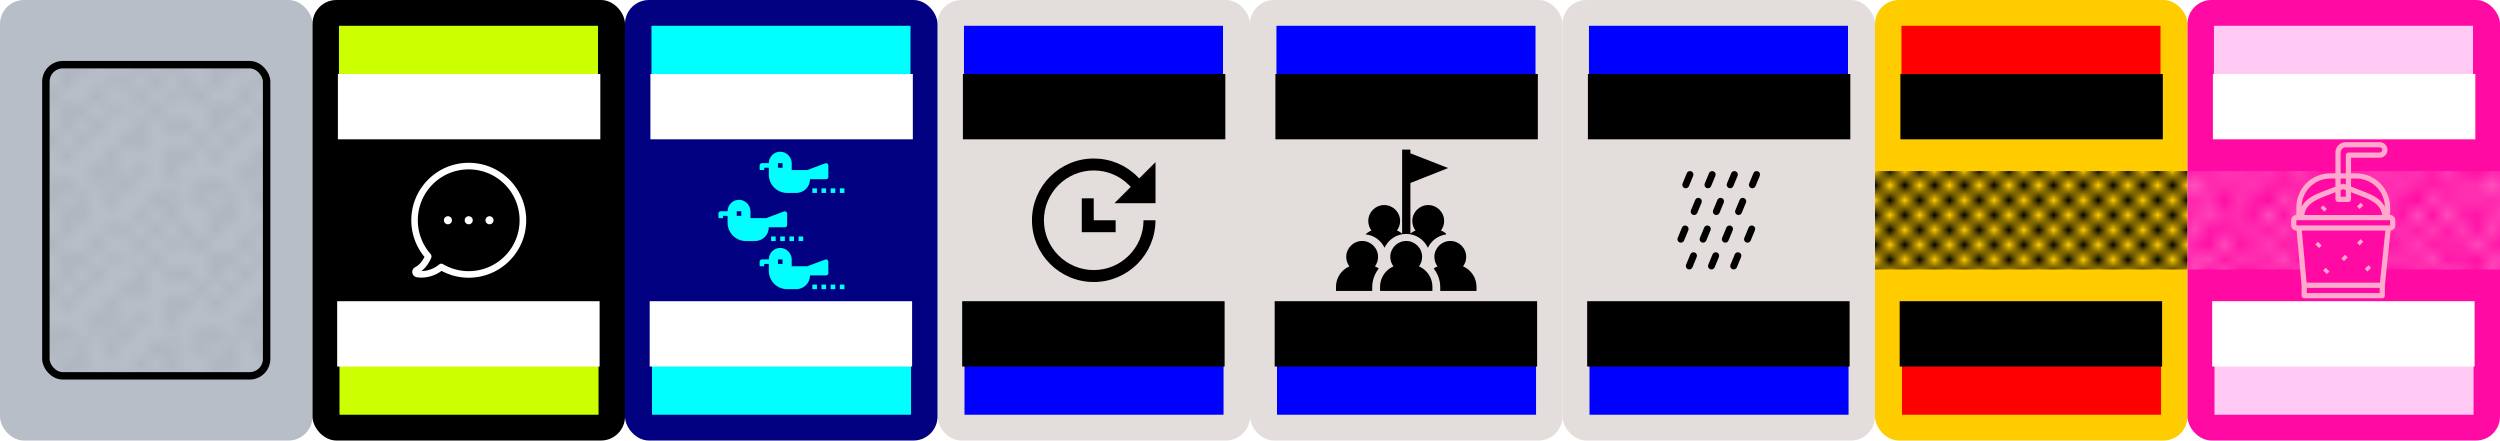 <?xml version="1.0" encoding="UTF-8" standalone="no"?>
<!-- Created with Inkscape (http://www.inkscape.org/) -->

<svg
   xmlns:dc="http://purl.org/dc/elements/1.1/"
   xmlns:cc="http://creativecommons.org/ns#"
   xmlns:rdf="http://www.w3.org/1999/02/22-rdf-syntax-ns#"
   xmlns:svg="http://www.w3.org/2000/svg"
   xmlns="http://www.w3.org/2000/svg"
   xmlns:sodipodi="http://sodipodi.sourceforge.net/DTD/sodipodi-0.dtd"
   xmlns:inkscape="http://www.inkscape.org/namespaces/inkscape"
   width="1680.591mm"
   height="296.135mm"
   viewBox="0 0 1680.591 296.135"
   version="1.1"
   id="svg8"
   inkscape:version="0.92.3 (2405546, 2018-03-11)"
   sodipodi:docname="moot.svg">
  <defs
     id="defs2">
    <pattern
       inkscape:isstock="true"
       inkscape:stockid="Polka dots, large white"
       id="Polkadots-largewhite"
       patternTransform="translate(0,0) scale(10,10)"
       height="10"
       width="10"
       patternUnits="userSpaceOnUse"
       inkscape:collect="always">
      <circle
         id="circle2496"
         r="0.45"
         cy="0.810"
         cx="2.567"
         style="fill:white;stroke:none" />
      <circle
         id="circle2498"
         r="0.45"
         cy="2.33"
         cx="3.048"
         style="fill:white;stroke:none" />
      <circle
         id="circle2500"
         r="0.45"
         cy="2.415"
         cx="4.418"
         style="fill:white;stroke:none" />
      <circle
         id="circle2502"
         r="0.45"
         cy="3.029"
         cx="1.844"
         style="fill:white;stroke:none" />
      <circle
         id="circle2504"
         r="0.45"
         cy="1.363"
         cx="6.08"
         style="fill:white;stroke:none" />
      <circle
         id="circle2506"
         r="0.45"
         cy="4.413"
         cx="5.819"
         style="fill:white;stroke:none" />
      <circle
         id="circle2508"
         r="0.45"
         cy="4.048"
         cx="4.305"
         style="fill:white;stroke:none" />
      <circle
         id="circle2510"
         r="0.45"
         cy="3.045"
         cx="5.541"
         style="fill:white;stroke:none" />
      <circle
         id="circle2512"
         r="0.45"
         cy="5.527"
         cx="4.785"
         style="fill:white;stroke:none" />
      <circle
         id="circle2514"
         r="0.45"
         cy="5.184"
         cx="2.667"
         style="fill:white;stroke:none" />
      <circle
         id="circle2516"
         r="0.45"
         cy="1.448"
         cx="7.965"
         style="fill:white;stroke:none" />
      <circle
         id="circle2518"
         r="0.45"
         cy="5.049"
         cx="7.047"
         style="fill:white;stroke:none" />
      <circle
         id="circle2520"
         r="0.45"
         cy="0.895"
         cx="4.340"
         style="fill:white;stroke:none" />
      <circle
         id="circle2522"
         r="0.45"
         cy="0.340"
         cx="7.125"
         style="fill:white;stroke:none" />
      <circle
         id="circle2524"
         r="0.45"
         cy="1.049"
         cx="9.553"
         style="fill:white;stroke:none" />
      <circle
         id="circle2526"
         r="0.45"
         cy="2.689"
         cx="7.006"
         style="fill:white;stroke:none" />
      <circle
         id="circle2528"
         r="0.45"
         cy="2.689"
         cx="8.909"
         style="fill:white;stroke:none" />
      <circle
         id="circle2530"
         r="0.45"
         cy="4.407"
         cx="9.315"
         style="fill:white;stroke:none" />
      <circle
         id="circle2532"
         r="0.45"
         cy="3.870"
         cx="7.820"
         style="fill:white;stroke:none" />
      <circle
         id="circle2534"
         r="0.45"
         cy="5.948"
         cx="8.270"
         style="fill:white;stroke:none" />
      <circle
         id="circle2536"
         r="0.45"
         cy="7.428"
         cx="7.973"
         style="fill:white;stroke:none" />
      <circle
         id="circle2538"
         r="0.45"
         cy="8.072"
         cx="9.342"
         style="fill:white;stroke:none" />
      <circle
         id="circle2540"
         r="0.45"
         cy="9.315"
         cx="8.206"
         style="fill:white;stroke:none" />
      <circle
         id="circle2542"
         r="0.45"
         cy="9.475"
         cx="9.682"
         style="fill:white;stroke:none" />
      <circle
         id="circle2544"
         r="0.45"
         cy="6.186"
         cx="9.688"
         style="fill:white;stroke:none" />
      <circle
         id="circle2546"
         r="0.45"
         cy="6.296"
         cx="3.379"
         style="fill:white;stroke:none" />
      <circle
         id="circle2548"
         r="0.45"
         cy="8.204"
         cx="2.871"
         style="fill:white;stroke:none" />
      <circle
         id="circle2550"
         r="0.45"
         cy="8.719"
         cx="4.59"
         style="fill:white;stroke:none" />
      <circle
         id="circle2552"
         r="0.45"
         cy="9.671"
         cx="3.181"
         style="fill:white;stroke:none" />
      <circle
         id="circle2554"
         r="0.45"
         cy="7.315"
         cx="5.734"
         style="fill:white;stroke:none" />
      <circle
         id="circle2556"
         r="0.45"
         cy="6.513"
         cx="6.707"
         style="fill:white;stroke:none" />
      <circle
         id="circle2558"
         r="0.45"
         cy="9.670"
         cx="5.730"
         style="fill:white;stroke:none" />
      <circle
         id="circle2560"
         r="0.45"
         cy="8.373"
         cx="6.535"
         style="fill:white;stroke:none" />
      <circle
         id="circle2562"
         r="0.45"
         cy="7.154"
         cx="4.37"
         style="fill:white;stroke:none" />
      <circle
         id="circle2564"
         r="0.45"
         cy="7.25"
         cx="0.622"
         style="fill:white;stroke:none" />
      <circle
         id="circle2566"
         r="0.45"
         cy="5.679"
         cx="0.831"
         style="fill:white;stroke:none" />
      <circle
         id="circle2568"
         r="0.45"
         cy="8.519"
         cx="1.257"
         style="fill:white;stroke:none" />
      <circle
         id="circle2570"
         r="0.45"
         cy="6.877"
         cx="1.989"
         style="fill:white;stroke:none" />
      <circle
         id="circle2572"
         r="0.45"
         cy="3.181"
         cx="0.374"
         style="fill:white;stroke:none" />
      <circle
         id="circle2574"
         r="0.45"
         cy="1.664"
         cx="1.166"
         style="fill:white;stroke:none" />
      <circle
         id="circle2576"
         r="0.45"
         cy="0.093"
         cx="1.151"
         style="fill:white;stroke:none" />
      <circle
         id="circle2578"
         r="0.45"
         cy="10.093"
         cx="1.151"
         style="fill:white;stroke:none" />
      <circle
         id="circle2580"
         r="0.45"
         cy="4.451"
         cx="1.302"
         style="fill:white;stroke:none" />
      <circle
         id="circle2582"
         r="0.45"
         cy="3.763"
         cx="3.047"
         style="fill:white;stroke:none" />
    </pattern>
    <pattern
       inkscape:stockid="Checkerboard"
       id="Checkerboard"
       patternTransform="translate(0,0) scale(10,10)"
       height="2"
       width="2"
       patternUnits="userSpaceOnUse"
       inkscape:collect="always">
      <rect
         id="rect1897"
         height="1"
         width="1"
         y="0"
         x="0"
         style="fill:black;stroke:none" />
      <rect
         id="rect1899"
         height="1"
         width="1"
         y="1"
         x="1"
         style="fill:black;stroke:none" />
    </pattern>
    <pattern
       inkscape:stockid="Polka dots, medium"
       id="Polkadots-med"
       patternTransform="translate(0,0) scale(10,10)"
       height="10"
       width="10"
       patternUnits="userSpaceOnUse"
       inkscape:collect="always">
      <circle
         id="circle1986"
         r="0.15"
         cy="0.810"
         cx="2.567"
         style="fill:black;stroke:none" />
      <circle
         id="circle1988"
         r="0.15"
         cy="2.33"
         cx="3.048"
         style="fill:black;stroke:none" />
      <circle
         id="circle1990"
         r="0.15"
         cy="2.415"
         cx="4.418"
         style="fill:black;stroke:none" />
      <circle
         id="circle1992"
         r="0.15"
         cy="3.029"
         cx="1.844"
         style="fill:black;stroke:none" />
      <circle
         id="circle1994"
         r="0.15"
         cy="1.363"
         cx="6.08"
         style="fill:black;stroke:none" />
      <circle
         id="circle1996"
         r="0.15"
         cy="4.413"
         cx="5.819"
         style="fill:black;stroke:none" />
      <circle
         id="circle1998"
         r="0.15"
         cy="4.048"
         cx="4.305"
         style="fill:black;stroke:none" />
      <circle
         id="circle2000"
         r="0.15"
         cy="3.045"
         cx="5.541"
         style="fill:black;stroke:none" />
      <circle
         id="circle2002"
         r="0.15"
         cy="5.527"
         cx="4.785"
         style="fill:black;stroke:none" />
      <circle
         id="circle2004"
         r="0.15"
         cy="5.184"
         cx="2.667"
         style="fill:black;stroke:none" />
      <circle
         id="circle2006"
         r="0.15"
         cy="1.448"
         cx="7.965"
         style="fill:black;stroke:none" />
      <circle
         id="circle2008"
         r="0.15"
         cy="5.049"
         cx="7.047"
         style="fill:black;stroke:none" />
      <circle
         id="circle2010"
         r="0.15"
         cy="0.895"
         cx="4.340"
         style="fill:black;stroke:none" />
      <circle
         id="circle2012"
         r="0.15"
         cy="0.340"
         cx="7.125"
         style="fill:black;stroke:none" />
      <circle
         id="circle2014"
         r="0.15"
         cy="1.049"
         cx="9.553"
         style="fill:black;stroke:none" />
      <circle
         id="circle2016"
         r="0.15"
         cy="2.689"
         cx="7.006"
         style="fill:black;stroke:none" />
      <circle
         id="circle2018"
         r="0.15"
         cy="2.689"
         cx="8.909"
         style="fill:black;stroke:none" />
      <circle
         id="circle2020"
         r="0.15"
         cy="4.407"
         cx="9.315"
         style="fill:black;stroke:none" />
      <circle
         id="circle2022"
         r="0.15"
         cy="3.870"
         cx="7.820"
         style="fill:black;stroke:none" />
      <circle
         id="circle2024"
         r="0.15"
         cy="5.948"
         cx="8.270"
         style="fill:black;stroke:none" />
      <circle
         id="circle2026"
         r="0.15"
         cy="7.428"
         cx="7.973"
         style="fill:black;stroke:none" />
      <circle
         id="circle2028"
         r="0.15"
         cy="8.072"
         cx="9.342"
         style="fill:black;stroke:none" />
      <circle
         id="circle2030"
         r="0.15"
         cy="9.315"
         cx="8.206"
         style="fill:black;stroke:none" />
      <circle
         id="circle2032"
         r="0.15"
         cy="9.475"
         cx="9.682"
         style="fill:black;stroke:none" />
      <circle
         id="circle2034"
         r="0.15"
         cy="6.186"
         cx="9.688"
         style="fill:black;stroke:none" />
      <circle
         id="circle2036"
         r="0.15"
         cy="6.296"
         cx="3.379"
         style="fill:black;stroke:none" />
      <circle
         id="circle2038"
         r="0.15"
         cy="8.204"
         cx="2.871"
         style="fill:black;stroke:none" />
      <circle
         id="circle2040"
         r="0.15"
         cy="8.719"
         cx="4.59"
         style="fill:black;stroke:none" />
      <circle
         id="circle2042"
         r="0.15"
         cy="9.671"
         cx="3.181"
         style="fill:black;stroke:none" />
      <circle
         id="circle2044"
         r="0.15"
         cy="7.315"
         cx="5.734"
         style="fill:black;stroke:none" />
      <circle
         id="circle2046"
         r="0.15"
         cy="6.513"
         cx="6.707"
         style="fill:black;stroke:none" />
      <circle
         id="circle2048"
         r="0.15"
         cy="9.670"
         cx="5.730"
         style="fill:black;stroke:none" />
      <circle
         id="circle2050"
         r="0.15"
         cy="8.373"
         cx="6.535"
         style="fill:black;stroke:none" />
      <circle
         id="circle2052"
         r="0.15"
         cy="7.154"
         cx="4.37"
         style="fill:black;stroke:none" />
      <circle
         id="circle2054"
         r="0.15"
         cy="7.25"
         cx="0.622"
         style="fill:black;stroke:none" />
      <circle
         id="circle2056"
         r="0.15"
         cy="5.679"
         cx="0.831"
         style="fill:black;stroke:none" />
      <circle
         id="circle2058"
         r="0.15"
         cy="8.519"
         cx="1.257"
         style="fill:black;stroke:none" />
      <circle
         id="circle2060"
         r="0.15"
         cy="6.877"
         cx="1.989"
         style="fill:black;stroke:none" />
      <circle
         id="circle2062"
         r="0.15"
         cy="3.181"
         cx="0.374"
         style="fill:black;stroke:none" />
      <circle
         id="circle2064"
         r="0.15"
         cy="1.664"
         cx="1.166"
         style="fill:black;stroke:none" />
      <circle
         id="circle2066"
         r="0.15"
         cy="0.093"
         cx="1.151"
         style="fill:black;stroke:none" />
      <circle
         id="circle2068"
         r="0.15"
         cy="10.093"
         cx="1.151"
         style="fill:black;stroke:none" />
      <circle
         id="circle2070"
         r="0.15"
         cy="4.451"
         cx="1.302"
         style="fill:black;stroke:none" />
      <circle
         id="circle2072"
         r="0.15"
         cy="3.763"
         cx="3.047"
         style="fill:black;stroke:none" />
    </pattern>
  </defs>
  <sodipodi:namedview
     id="base"
     pagecolor="#ffffff"
     bordercolor="#666666"
     borderopacity="1.0"
     inkscape:pageopacity="0.0"
     inkscape:pageshadow="2"
     inkscape:zoom="0.3535534"
     inkscape:cx="5948.7811"
     inkscape:cy="812.73172"
     inkscape:document-units="mm"
     inkscape:current-layer="g991-1"
     showgrid="false"
     inkscape:window-width="1920"
     inkscape:window-height="1001"
     inkscape:window-x="-9"
     inkscape:window-y="-9"
     inkscape:window-maximized="1"
     fit-margin-top="0"
     fit-margin-left="0"
     fit-margin-right="0"
     fit-margin-bottom="0" />
  <g
     inkscape:label="Calque 1"
     inkscape:groupmode="layer"
     id="layer1"
     transform="translate(210.111,-0.433)">
    <g
       id="g2765"
       transform="translate(-210.074)"
       inkscape:export-xdpi="300"
       inkscape:export-ydpi="300">
      <rect
         ry="16.12"
         y="0.433"
         x="-0.037"
         height="296.135"
         width="210.074"
         id="rect4518-2-8-0-4"
         style="fill:#b7bec8;fill-opacity:1;stroke:none;stroke-width:1;stroke-linecap:round;stroke-miterlimit:4;stroke-dasharray:none;stroke-opacity:1" />
      <rect
         ry="11.386"
         y="43.913"
         x="30.807"
         height="209.174"
         width="148.385"
         id="rect4518-2-8-0-4-3"
         style="fill:url(#Polkadots-med);fill-opacity:1;stroke:#000000;stroke-width:5;stroke-linecap:round;stroke-miterlimit:4;stroke-dasharray:none;stroke-opacity:1" />
    </g>
    <g
       id="g990"
       transform="translate(-105.037)"
       inkscape:export-xdpi="300"
       inkscape:export-ydpi="300">
      <g
         transform="translate(105.037)"
         inkscape:export-ydpi="300"
         inkscape:export-xdpi="300"
         id="g4718-8-4-2">
        <rect
           style="fill:#000000;fill-opacity:1;stroke:none;stroke-width:1;stroke-linecap:round;stroke-miterlimit:4;stroke-dasharray:none;stroke-opacity:1"
           id="rect4518-2-8-0"
           width="210.074"
           height="296.135"
           x="-0.037"
           y="0.433"
           ry="16.12" />
        <g
           id="g4685-0-3-1"
           transform="translate(0,-2.738)">
          <g
             id="g4621-4-6-9">
            <flowRoot
               xml:space="preserve"
               id="flowRoot4552-4-3-6"
               style="font-style:normal;font-variant:normal;font-weight:normal;font-stretch:normal;font-size:40px;line-height:1.25;font-family:'Berlin Sans FB Demi';-inkscape-font-specification:'Berlin Sans FB Demi';text-align:center;letter-spacing:0px;word-spacing:0px;text-anchor:middle;fill:#ccff00;fill-opacity:1;stroke:none"
               transform="matrix(0.265,0,0,0.265,-1.181,3.184)"><flowRegion
                 id="flowRegion4554-1-4-7"
                 style="font-style:normal;font-variant:normal;font-weight:normal;font-stretch:normal;font-family:'Berlin Sans FB Demi';-inkscape-font-specification:'Berlin Sans FB Demi';text-align:center;text-anchor:middle;fill:#ccff00;fill-opacity:1"><rect
                   id="rect4556-5-6-8"
                   width="657.143"
                   height="165.714"
                   x="71.429"
                   y="65.377"
                   style="font-style:normal;font-variant:normal;font-weight:normal;font-stretch:normal;font-family:'Berlin Sans FB Demi';-inkscape-font-specification:'Berlin Sans FB Demi';text-align:center;text-anchor:middle;fill:#ccff00;fill-opacity:1" /></flowRegion><flowPara
                 id="flowPara4558-6-0-1"
                 style="font-style:normal;font-variant:normal;font-weight:normal;font-stretch:normal;font-size:96px;font-family:'Berlin Sans FB Demi';-inkscape-font-specification:'Berlin Sans FB Demi';fill:#ccff00;fill-opacity:1">SPEAK</flowPara></flowRoot>            <flowRoot
               xml:space="preserve"
               id="flowRoot4594-3-0-36"
               style="font-style:normal;font-variant:normal;font-weight:normal;font-stretch:normal;font-size:56px;line-height:1.25;font-family:Bahnschrift;-inkscape-font-specification:Bahnschrift;text-align:center;letter-spacing:0px;word-spacing:0px;text-anchor:middle;fill:#ffffff;fill-opacity:1;stroke:none"
               transform="matrix(0.265,0,0,0.265,-3.407,0)"><flowRegion
                 id="flowRegion4596-8-5-18"
                 style="font-style:normal;font-variant:normal;font-weight:normal;font-stretch:normal;font-size:56px;font-family:Bahnschrift;-inkscape-font-specification:Bahnschrift;text-align:center;text-anchor:middle;fill:#ffffff"><rect
                   id="rect4598-5-9-1"
                   width="665.714"
                   height="165.714"
                   x="77.143"
                   y="199.663"
                   style="font-style:normal;font-variant:normal;font-weight:normal;font-stretch:normal;font-size:56px;font-family:Bahnschrift;-inkscape-font-specification:Bahnschrift;text-align:center;text-anchor:middle;fill:#ffffff" /></flowRegion><flowPara
                 id="flowPara947"
                 style="font-size:56px;fill:#ffffff">Please, let me be</flowPara><flowPara
                 id="flowPara956"
                 style="font-size:56px;fill:#ffffff">the next to speak.</flowPara></flowRoot>          </g>
          <g
             id="g4621-3-0-1-1"
             transform="rotate(180,105,151.238)">
            <flowRoot
               xml:space="preserve"
               id="flowRoot4552-3-4-3-67"
               style="font-style:normal;font-variant:normal;font-weight:normal;font-stretch:normal;font-size:40px;line-height:1.25;font-family:'Berlin Sans FB Demi';-inkscape-font-specification:'Berlin Sans FB Demi';text-align:center;letter-spacing:0px;word-spacing:0px;text-anchor:middle;fill:#ccff00;fill-opacity:1;stroke:none"
               transform="matrix(0.265,0,0,0.265,-1.181,3.184)"><flowRegion
                 id="flowRegion4554-8-0-3-1"
                 style="font-style:normal;font-variant:normal;font-weight:normal;font-stretch:normal;font-family:'Berlin Sans FB Demi';-inkscape-font-specification:'Berlin Sans FB Demi';text-align:center;text-anchor:middle;fill:#ccff00;fill-opacity:1"><rect
                   id="rect4556-1-3-3-2"
                   width="657.143"
                   height="165.714"
                   x="71.429"
                   y="65.377"
                   style="font-style:normal;font-variant:normal;font-weight:normal;font-stretch:normal;font-family:'Berlin Sans FB Demi';-inkscape-font-specification:'Berlin Sans FB Demi';text-align:center;text-anchor:middle;fill:#ccff00;fill-opacity:1" /></flowRegion><flowPara
                 id="flowPara4558-1-3-9-7"
                 style="font-style:normal;font-variant:normal;font-weight:normal;font-stretch:normal;font-size:96px;font-family:'Berlin Sans FB Demi';-inkscape-font-specification:'Berlin Sans FB Demi';fill:#ccff00;fill-opacity:1">SPEAK</flowPara></flowRoot>            <flowRoot
               xml:space="preserve"
               id="flowRoot4594-9-2-7-1"
               style="font-style:normal;font-variant:normal;font-weight:normal;font-stretch:normal;font-size:56px;line-height:1.25;font-family:Bahnschrift;-inkscape-font-specification:Bahnschrift;text-align:center;letter-spacing:0px;word-spacing:0px;text-anchor:middle;fill:#ffffff;fill-opacity:1;stroke:none"
               transform="matrix(0.265,0,0,0.265,-3.407,0)"><flowRegion
                 id="flowRegion4596-9-1-3-9"
                 style="font-style:normal;font-variant:normal;font-weight:normal;font-stretch:normal;font-size:56px;font-family:Bahnschrift;-inkscape-font-specification:Bahnschrift;text-align:center;text-anchor:middle;fill:#ffffff"><rect
                   id="rect4598-9-5-8-8"
                   width="665.714"
                   height="165.714"
                   x="77.143"
                   y="199.663"
                   style="font-style:normal;font-variant:normal;font-weight:normal;font-stretch:normal;font-size:56px;font-family:Bahnschrift;-inkscape-font-specification:Bahnschrift;text-align:center;text-anchor:middle;fill:#ffffff" /></flowRegion><flowPara
                 id="flowPara4920-2"
                 style="font-size:56px;fill:#ffffff">Please, let me be</flowPara><flowPara
                 id="flowPara958"
                 style="font-size:56px;fill:#ffffff">the next to speak.</flowPara></flowRoot>          </g>
        </g>
      </g>
      <path
         style="fill:#ffffff;stroke-width:0.163"
         id="path2"
         d="m 210.018,109.875 c -10.322,0 -20.006,4.018 -27.307,11.318 -14.111,14.111 -15.091,36.697 -2.433,51.935 -1.241,2.499 -3.234,5.406 -6.19,6.859 -1.421,0.702 -2.221,2.221 -1.976,3.789 0.245,1.568 1.454,2.793 3.021,3.038 0.735,0.114 1.78,0.229 3.054,0.229 3.413,0 8.444,-0.8 13.588,-4.508 5.732,3.087 12.004,4.589 18.226,4.589 9.995,0 19.892,-3.871 27.339,-11.318 7.3,-7.3 11.318,-16.985 11.318,-27.307 0,-10.322 -4.034,-20.006 -11.334,-27.307 -7.3,-7.3 -16.985,-11.318 -27.307,-11.318 z m -0.01,4.43 c 8.76,0 17.518,3.336 24.181,10.007 13.359,13.343 13.359,35.032 0.016,48.375 -11.024,11.024 -28.091,13.212 -41.515,5.324 -0.882,-0.523 -1.976,-0.359 -2.678,0.343 -0.065,0.033 -0.131,0.082 -0.18,0.13 -4.426,3.43 -8.77,4.148 -11.645,4.148 h -0.016 c 3.315,-2.417 5.406,-6.01 6.631,-8.803 0.196,-0.474 0.229,-0.963 0.115,-1.421 -0.049,-0.441 -0.229,-0.882 -0.539,-1.241 -11.955,-13.506 -11.334,-34.084 1.437,-46.856 6.672,-6.672 15.433,-10.007 24.193,-10.007 z m -13.97,31.484 a 2.711,2.711 0 0 0 -2.711,2.711 2.711,2.711 0 0 0 2.711,2.711 2.711,2.711 0 0 0 2.711,-2.711 2.711,2.711 0 0 0 -2.711,-2.711 z m 13.98,0 a 2.711,2.711 0 0 0 -2.711,2.711 2.711,2.711 0 0 0 2.711,2.711 2.711,2.711 0 0 0 2.711,-2.711 2.711,2.711 0 0 0 -2.711,-2.711 z m 13.98,0 a 2.711,2.711 0 0 0 -2.711,2.711 2.711,2.711 0 0 0 2.711,2.711 2.711,2.711 0 0 0 2.711,-2.711 2.711,2.711 0 0 0 -2.711,-2.711 z"
         inkscape:connector-curvature="0" />
    </g>
    <g
       id="g990-7"
       transform="translate(945.332)"
       inkscape:export-xdpi="300"
       inkscape:export-ydpi="300">
      <g
         transform="translate(105.037)"
         inkscape:export-ydpi="300"
         inkscape:export-xdpi="300"
         id="g4718-8-4-2-7">
        <rect
           style="fill:#ffcc00;fill-opacity:1;stroke:none;stroke-width:1;stroke-linecap:round;stroke-miterlimit:4;stroke-dasharray:none;stroke-opacity:1"
           id="rect4518-2-8-0-41"
           width="210.074"
           height="296.135"
           x="-0.037"
           y="0.433"
           ry="16.12" />
        <g
           id="g4685-0-3-1-7"
           transform="translate(0,-2.738)">
          <g
             id="g4621-4-6-9-0">
            <flowRoot
               xml:space="preserve"
               id="flowRoot4552-4-3-6-1"
               style="font-style:normal;font-variant:normal;font-weight:normal;font-stretch:normal;font-size:40px;line-height:1.25;font-family:'Berlin Sans FB Demi';-inkscape-font-specification:'Berlin Sans FB Demi';text-align:center;letter-spacing:0px;word-spacing:0px;text-anchor:middle;fill:#ff0000;fill-opacity:1;stroke:none"
               transform="matrix(0.265,0,0,0.265,-1.181,3.184)"><flowRegion
                 id="flowRegion4554-1-4-7-3"
                 style="font-style:normal;font-variant:normal;font-weight:normal;font-stretch:normal;font-family:'Berlin Sans FB Demi';-inkscape-font-specification:'Berlin Sans FB Demi';text-align:center;text-anchor:middle;fill:#ff0000;fill-opacity:1"><rect
                   id="rect4556-5-6-8-2"
                   width="657.143"
                   height="165.714"
                   x="71.429"
                   y="65.377"
                   style="font-style:normal;font-variant:normal;font-weight:normal;font-stretch:normal;font-family:'Berlin Sans FB Demi';-inkscape-font-specification:'Berlin Sans FB Demi';text-align:center;text-anchor:middle;fill:#ff0000;fill-opacity:1" /></flowRegion><flowPara
                 id="flowPara4558-6-0-1-8"
                 style="font-style:normal;font-variant:normal;font-weight:normal;font-stretch:normal;font-size:96px;font-family:'Berlin Sans FB Demi';-inkscape-font-specification:'Berlin Sans FB Demi';fill:#ff0000;fill-opacity:1">TIMEOUT</flowPara></flowRoot>            <flowRoot
               xml:space="preserve"
               id="flowRoot4594-3-0-36-4"
               style="font-style:normal;font-variant:normal;font-weight:normal;font-stretch:normal;font-size:56px;line-height:1.25;font-family:Bahnschrift;-inkscape-font-specification:Bahnschrift;text-align:center;letter-spacing:0px;word-spacing:0px;text-anchor:middle;fill:#000000;fill-opacity:1;stroke:none"
               transform="matrix(0.265,0,0,0.265,-3.407,0)"><flowRegion
                 id="flowRegion4596-8-5-18-9"
                 style="font-style:normal;font-variant:normal;font-weight:normal;font-stretch:normal;font-size:56px;font-family:Bahnschrift;-inkscape-font-specification:Bahnschrift;text-align:center;text-anchor:middle;fill:#000000"><rect
                   id="rect4598-5-9-1-1"
                   width="665.714"
                   height="165.714"
                   x="77.143"
                   y="199.663"
                   style="font-style:normal;font-variant:normal;font-weight:normal;font-stretch:normal;font-size:56px;font-family:Bahnschrift;-inkscape-font-specification:Bahnschrift;text-align:center;text-anchor:middle;fill:#000000" /></flowRegion><flowPara
                 id="flowPara956-6"
                 style="font-size:56px;fill:#000000">Sorry to interrupt</flowPara><flowPara
                 style="font-size:56px;fill:#000000"
                 id="flowPara1083">but it's important !</flowPara></flowRoot>          </g>
          <g
             id="g4621-3-0-1-1-8"
             transform="rotate(180,105,151.238)">
            <flowRoot
               xml:space="preserve"
               id="flowRoot4552-3-4-3-67-1"
               style="font-style:normal;font-variant:normal;font-weight:normal;font-stretch:normal;font-size:40px;line-height:1.25;font-family:'Berlin Sans FB Demi';-inkscape-font-specification:'Berlin Sans FB Demi';text-align:center;letter-spacing:0px;word-spacing:0px;text-anchor:middle;fill:#ff0000;fill-opacity:1;stroke:none"
               transform="matrix(0.265,0,0,0.265,-1.181,3.184)"><flowRegion
                 id="flowRegion4554-8-0-3-1-8"
                 style="font-style:normal;font-variant:normal;font-weight:normal;font-stretch:normal;font-family:'Berlin Sans FB Demi';-inkscape-font-specification:'Berlin Sans FB Demi';text-align:center;text-anchor:middle;fill:#ff0000;fill-opacity:1"><rect
                   id="rect4556-1-3-3-2-9"
                   width="657.143"
                   height="165.714"
                   x="71.429"
                   y="65.377"
                   style="font-style:normal;font-variant:normal;font-weight:normal;font-stretch:normal;font-family:'Berlin Sans FB Demi';-inkscape-font-specification:'Berlin Sans FB Demi';text-align:center;text-anchor:middle;fill:#ff0000;fill-opacity:1" /></flowRegion><flowPara
                 id="flowPara4558-1-3-9-7-0"
                 style="font-style:normal;font-variant:normal;font-weight:normal;font-stretch:normal;font-size:96px;font-family:'Berlin Sans FB Demi';-inkscape-font-specification:'Berlin Sans FB Demi';fill:#ff0000;fill-opacity:1">TIMEOUT</flowPara></flowRoot>            <flowRoot
               xml:space="preserve"
               id="flowRoot4594-9-2-7-1-4"
               style="font-style:normal;font-variant:normal;font-weight:normal;font-stretch:normal;font-size:56px;line-height:1.25;font-family:Bahnschrift;-inkscape-font-specification:Bahnschrift;text-align:center;letter-spacing:0px;word-spacing:0px;text-anchor:middle;fill:#000000;fill-opacity:1;stroke:none"
               transform="matrix(0.265,0,0,0.265,-3.407,0)"><flowRegion
                 id="flowRegion4596-9-1-3-9-2"
                 style="font-style:normal;font-variant:normal;font-weight:normal;font-stretch:normal;font-size:56px;font-family:Bahnschrift;-inkscape-font-specification:Bahnschrift;text-align:center;text-anchor:middle;fill:#000000"><rect
                   id="rect4598-9-5-8-8-4"
                   width="665.714"
                   height="165.714"
                   x="77.143"
                   y="199.663"
                   style="font-style:normal;font-variant:normal;font-weight:normal;font-stretch:normal;font-size:56px;font-family:Bahnschrift;-inkscape-font-specification:Bahnschrift;text-align:center;text-anchor:middle;fill:#000000" /></flowRegion><flowPara
                 id="flowPara958-8"
                 style="font-size:56px;fill:#000000">Sorry to interrupt</flowPara><flowPara
                 style="font-size:56px;fill:#000000"
                 id="flowPara1085">but it's important !</flowPara></flowRoot>          </g>
        </g>
      </g>
      <rect
         style="opacity:1;vector-effect:none;fill:url(#Checkerboard);fill-opacity:1;stroke:none;stroke-width:20.745;stroke-linecap:butt;stroke-linejoin:miter;stroke-miterlimit:4;stroke-dasharray:none;stroke-dashoffset:0;stroke-opacity:1;paint-order:markers fill stroke"
         id="rect1104"
         width="210.074"
         height="66.146"
         x="105"
         y="115.427"
         ry="0" />
    </g>
    <g
       id="g991"
       transform="translate(-210.074)"
       inkscape:export-xdpi="300"
       inkscape:export-ydpi="300">
      <g
         transform="translate(210.074)"
         id="g2774-2">
        <g
           id="g990-7-1-1"
           transform="translate(315.111)">
          <g
             transform="translate(105.037)"
             inkscape:export-ydpi="300"
             inkscape:export-xdpi="300"
             id="g4718-8-4-2-7-4-9">
            <rect
               style="fill:#e3dedb;fill-opacity:1;stroke:none;stroke-width:1;stroke-linecap:round;stroke-miterlimit:4;stroke-dasharray:none;stroke-opacity:1"
               id="rect4518-2-8-0-41-0-5"
               width="210.074"
               height="296.135"
               x="-0.037"
               y="0.433"
               ry="16.12" />
            <g
               id="g4685-0-3-1-7-8-3"
               transform="translate(0,-2.738)">
              <g
                 id="g4621-4-6-9-0-6-3">
                <flowRoot
                   xml:space="preserve"
                   id="flowRoot4552-4-3-6-1-5-8"
                   style="font-style:normal;font-variant:normal;font-weight:normal;font-stretch:normal;font-size:40px;line-height:1.25;font-family:'Berlin Sans FB Demi';-inkscape-font-specification:'Berlin Sans FB Demi';text-align:center;letter-spacing:0px;word-spacing:0px;text-anchor:middle;fill:#0000ff;fill-opacity:1;stroke:none"
                   transform="matrix(0.265,0,0,0.265,-1.181,3.184)"><flowRegion
                     id="flowRegion4554-1-4-7-3-3-1"
                     style="font-style:normal;font-variant:normal;font-weight:normal;font-stretch:normal;font-family:'Berlin Sans FB Demi';-inkscape-font-specification:'Berlin Sans FB Demi';text-align:center;text-anchor:middle;fill:#0000ff;fill-opacity:1"><rect
                       id="rect4556-5-6-8-2-9-7"
                       width="657.143"
                       height="165.714"
                       x="71.429"
                       y="65.377"
                       style="font-style:normal;font-variant:normal;font-weight:normal;font-stretch:normal;font-family:'Berlin Sans FB Demi';-inkscape-font-specification:'Berlin Sans FB Demi';text-align:center;text-anchor:middle;fill:#0000ff;fill-opacity:1" /></flowRegion><flowPara
                     id="flowPara4558-6-0-1-8-5-8"
                     style="font-style:normal;font-variant:normal;font-weight:normal;font-stretch:normal;font-size:96px;font-family:'Berlin Sans FB Demi';-inkscape-font-specification:'Berlin Sans FB Demi';fill:#0000ff;fill-opacity:1">MORE</flowPara></flowRoot>                <flowRoot
                   xml:space="preserve"
                   id="flowRoot4594-3-0-36-4-7-1"
                   style="font-style:normal;font-variant:normal;font-weight:normal;font-stretch:normal;font-size:56px;line-height:1.25;font-family:Bahnschrift;-inkscape-font-specification:Bahnschrift;text-align:center;letter-spacing:0px;word-spacing:0px;text-anchor:middle;fill:#000000;fill-opacity:1;stroke:none"
                   transform="matrix(0.265,0,0,0.265,-3.407,0)"><flowRegion
                     id="flowRegion4596-8-5-18-9-1-8"
                     style="font-style:normal;font-variant:normal;font-weight:normal;font-stretch:normal;font-size:56px;font-family:Bahnschrift;-inkscape-font-specification:Bahnschrift;text-align:center;text-anchor:middle;fill:#000000"><rect
                       id="rect4598-5-9-1-1-7-7"
                       width="665.714"
                       height="165.714"
                       x="77.143"
                       y="199.663"
                       style="font-style:normal;font-variant:normal;font-weight:normal;font-stretch:normal;font-size:56px;font-family:Bahnschrift;-inkscape-font-specification:Bahnschrift;text-align:center;text-anchor:middle;fill:#000000" /></flowRegion><flowPara
                     style="font-size:56px;fill:#000000"
                     id="flowPara2741-1">I want to hear more, take another turn please.</flowPara></flowRoot>              </g>
              <g
                 id="g4621-3-0-1-1-8-4-9"
                 transform="rotate(180,105,151.238)">
                <flowRoot
                   xml:space="preserve"
                   id="flowRoot4552-3-4-3-67-1-9-2"
                   style="font-style:normal;font-variant:normal;font-weight:normal;font-stretch:normal;font-size:40px;line-height:1.25;font-family:'Berlin Sans FB Demi';-inkscape-font-specification:'Berlin Sans FB Demi';text-align:center;letter-spacing:0px;word-spacing:0px;text-anchor:middle;fill:#0000ff;fill-opacity:1;stroke:none"
                   transform="matrix(0.265,0,0,0.265,-1.181,3.184)"><flowRegion
                     id="flowRegion4554-8-0-3-1-8-1-2"
                     style="font-style:normal;font-variant:normal;font-weight:normal;font-stretch:normal;font-family:'Berlin Sans FB Demi';-inkscape-font-specification:'Berlin Sans FB Demi';text-align:center;text-anchor:middle;fill:#0000ff;fill-opacity:1"><rect
                       id="rect4556-1-3-3-2-9-6-0"
                       width="657.143"
                       height="165.714"
                       x="71.429"
                       y="65.377"
                       style="font-style:normal;font-variant:normal;font-weight:normal;font-stretch:normal;font-family:'Berlin Sans FB Demi';-inkscape-font-specification:'Berlin Sans FB Demi';text-align:center;text-anchor:middle;fill:#0000ff;fill-opacity:1" /></flowRegion><flowPara
                     id="flowPara4558-1-3-9-7-0-8-1"
                     style="font-style:normal;font-variant:normal;font-weight:normal;font-stretch:normal;font-size:96px;font-family:'Berlin Sans FB Demi';-inkscape-font-specification:'Berlin Sans FB Demi';fill:#0000ff;fill-opacity:1">MORE</flowPara></flowRoot>                <flowRoot
                   xml:space="preserve"
                   id="flowRoot4594-9-2-7-1-4-8-6"
                   style="font-style:normal;font-variant:normal;font-weight:normal;font-stretch:normal;font-size:56px;line-height:1.25;font-family:Bahnschrift;-inkscape-font-specification:Bahnschrift;text-align:center;letter-spacing:0px;word-spacing:0px;text-anchor:middle;fill:#000000;fill-opacity:1;stroke:none"
                   transform="matrix(0.265,0,0,0.265,-3.407,0)"><flowRegion
                     id="flowRegion4596-9-1-3-9-2-5-2"
                     style="font-style:normal;font-variant:normal;font-weight:normal;font-stretch:normal;font-size:56px;font-family:Bahnschrift;-inkscape-font-specification:Bahnschrift;text-align:center;text-anchor:middle;fill:#000000"><rect
                       id="rect4598-9-5-8-8-4-7-9"
                       width="665.714"
                       height="165.714"
                       x="77.143"
                       y="199.663"
                       style="font-style:normal;font-variant:normal;font-weight:normal;font-stretch:normal;font-size:56px;font-family:Bahnschrift;-inkscape-font-specification:Bahnschrift;text-align:center;text-anchor:middle;fill:#000000" /></flowRegion><flowPara
                     style="font-size:56px;fill:#000000"
                     id="flowPara2745-9">I want to hear more, take another turn please.</flowPara></flowRoot>              </g>
            </g>
          </g>
        </g>
      </g>
      <path
         style="stroke-width:0.162"
         id="path2-53"
         d="m 735.204,106.989 c -22.89,-1.6e-4 -41.511,18.622 -41.511,41.511 0,22.889 18.622,41.511 41.511,41.511 22.89,0 41.511,-18.622 41.511,-41.511 h -8.034 c 0,18.459 -15.018,33.477 -33.477,33.477 -18.459,0 -33.477,-15.018 -33.477,-33.477 0,-18.459 15.018,-33.477 33.477,-33.477 8.942,0 17.349,3.482 23.672,9.805 l 1.229,1.229 -10.963,10.963 27.601,-0.003 0.007,-27.605 -10.964,10.964 -1.228,-1.229 C 756.717,111.307 746.292,106.989 735.204,106.989 Z m -8.034,26.781 v 22.764 h 22.764 V 148.5 h -14.73 v -14.73 z"
         inkscape:connector-curvature="0" />
    </g>
    <g
       id="g1111"
       transform="translate(-210.074)"
       inkscape:export-xdpi="300"
       inkscape:export-ydpi="300">
      <g
         id="g991-6"
         transform="translate(210.074)">
        <g
           id="g2774-2-1"
           transform="translate(210.074)">
          <g
             transform="translate(315.111)"
             id="g990-7-1-1-1">
            <g
               id="g4718-8-4-2-7-4-9-9"
               inkscape:export-xdpi="300"
               inkscape:export-ydpi="300"
               transform="translate(105.037)">
              <rect
                 ry="16.12"
                 y="0.433"
                 x="-0.037"
                 height="296.135"
                 width="210.074"
                 id="rect4518-2-8-0-41-0-5-0"
                 style="fill:#e3dedb;fill-opacity:1;stroke:none;stroke-width:1;stroke-linecap:round;stroke-miterlimit:4;stroke-dasharray:none;stroke-opacity:1" />
              <g
                 transform="translate(0,-2.738)"
                 id="g4685-0-3-1-7-8-3-5">
                <g
                   id="g4621-4-6-9-0-6-3-8">
                  <flowRoot
                     transform="matrix(0.265,0,0,0.265,-1.181,3.184)"
                     style="font-style:normal;font-variant:normal;font-weight:normal;font-stretch:normal;font-size:40px;line-height:1.25;font-family:'Berlin Sans FB Demi';-inkscape-font-specification:'Berlin Sans FB Demi';text-align:center;letter-spacing:0px;word-spacing:0px;text-anchor:middle;fill:#0000ff;fill-opacity:1;stroke:none"
                     id="flowRoot4552-4-3-6-1-5-8-6"
                     xml:space="preserve"><flowRegion
                       style="font-style:normal;font-variant:normal;font-weight:normal;font-stretch:normal;font-family:'Berlin Sans FB Demi';-inkscape-font-specification:'Berlin Sans FB Demi';text-align:center;text-anchor:middle;fill:#0000ff;fill-opacity:1"
                       id="flowRegion4554-1-4-7-3-3-1-0"><rect
                         style="font-style:normal;font-variant:normal;font-weight:normal;font-stretch:normal;font-family:'Berlin Sans FB Demi';-inkscape-font-specification:'Berlin Sans FB Demi';text-align:center;text-anchor:middle;fill:#0000ff;fill-opacity:1"
                         y="65.377"
                         x="71.429"
                         height="165.714"
                         width="657.143"
                         id="rect4556-5-6-8-2-9-7-6" /></flowRegion><flowPara
                       style="font-style:normal;font-variant:normal;font-weight:normal;font-stretch:normal;font-size:96px;font-family:'Berlin Sans FB Demi';-inkscape-font-specification:'Berlin Sans FB Demi';fill:#0000ff;fill-opacity:1"
                       id="flowPara4558-6-0-1-8-5-8-3">TEAM</flowPara></flowRoot>                  <flowRoot
                     transform="matrix(0.265,0,0,0.265,-3.407,0)"
                     style="font-style:normal;font-variant:normal;font-weight:normal;font-stretch:normal;font-size:56px;line-height:1.25;font-family:Bahnschrift;-inkscape-font-specification:Bahnschrift;text-align:center;letter-spacing:0px;word-spacing:0px;text-anchor:middle;fill:#000000;fill-opacity:1;stroke:none"
                     id="flowRoot4594-3-0-36-4-7-1-1"
                     xml:space="preserve"><flowRegion
                       style="font-style:normal;font-variant:normal;font-weight:normal;font-stretch:normal;font-size:56px;font-family:Bahnschrift;-inkscape-font-specification:Bahnschrift;text-align:center;text-anchor:middle;fill:#000000"
                       id="flowRegion4596-8-5-18-9-1-8-5"><rect
                         style="font-style:normal;font-variant:normal;font-weight:normal;font-stretch:normal;font-size:56px;font-family:Bahnschrift;-inkscape-font-specification:Bahnschrift;text-align:center;text-anchor:middle;fill:#000000"
                         y="199.663"
                         x="77.143"
                         height="165.714"
                         width="665.714"
                         id="rect4598-5-9-1-1-7-7-8" /></flowRegion><flowPara
                       id="flowPara2741-1-4"
                       style="font-size:56px;fill:#000000">I'd like to hear from everyone about this.</flowPara></flowRoot>                </g>
                <g
                   transform="rotate(180,105,151.238)"
                   id="g4621-3-0-1-1-8-4-9-2">
                  <flowRoot
                     transform="matrix(0.265,0,0,0.265,-1.181,3.184)"
                     style="font-style:normal;font-variant:normal;font-weight:normal;font-stretch:normal;font-size:40px;line-height:1.25;font-family:'Berlin Sans FB Demi';-inkscape-font-specification:'Berlin Sans FB Demi';text-align:center;letter-spacing:0px;word-spacing:0px;text-anchor:middle;fill:#0000ff;fill-opacity:1;stroke:none"
                     id="flowRoot4552-3-4-3-67-1-9-2-9"
                     xml:space="preserve"><flowRegion
                       style="font-style:normal;font-variant:normal;font-weight:normal;font-stretch:normal;font-family:'Berlin Sans FB Demi';-inkscape-font-specification:'Berlin Sans FB Demi';text-align:center;text-anchor:middle;fill:#0000ff;fill-opacity:1"
                       id="flowRegion4554-8-0-3-1-8-1-2-3"><rect
                         style="font-style:normal;font-variant:normal;font-weight:normal;font-stretch:normal;font-family:'Berlin Sans FB Demi';-inkscape-font-specification:'Berlin Sans FB Demi';text-align:center;text-anchor:middle;fill:#0000ff;fill-opacity:1"
                         y="65.377"
                         x="71.429"
                         height="165.714"
                         width="657.143"
                         id="rect4556-1-3-3-2-9-6-0-5" /></flowRegion><flowPara
                       style="font-style:normal;font-variant:normal;font-weight:normal;font-stretch:normal;font-size:96px;font-family:'Berlin Sans FB Demi';-inkscape-font-specification:'Berlin Sans FB Demi';fill:#0000ff;fill-opacity:1"
                       id="flowPara4558-1-3-9-7-0-8-1-2">TEAM</flowPara></flowRoot>                  <flowRoot
                     transform="matrix(0.265,0,0,0.265,-3.407,0)"
                     style="font-style:normal;font-variant:normal;font-weight:normal;font-stretch:normal;font-size:56px;line-height:1.25;font-family:Bahnschrift;-inkscape-font-specification:Bahnschrift;text-align:center;letter-spacing:0px;word-spacing:0px;text-anchor:middle;fill:#000000;fill-opacity:1;stroke:none"
                     id="flowRoot4594-9-2-7-1-4-8-6-5"
                     xml:space="preserve"><flowRegion
                       style="font-style:normal;font-variant:normal;font-weight:normal;font-stretch:normal;font-size:56px;font-family:Bahnschrift;-inkscape-font-specification:Bahnschrift;text-align:center;text-anchor:middle;fill:#000000"
                       id="flowRegion4596-9-1-3-9-2-5-2-7"><rect
                         style="font-style:normal;font-variant:normal;font-weight:normal;font-stretch:normal;font-size:56px;font-family:Bahnschrift;-inkscape-font-specification:Bahnschrift;text-align:center;text-anchor:middle;fill:#000000"
                         y="199.663"
                         x="77.143"
                         height="165.714"
                         width="665.714"
                         id="rect4598-9-5-8-8-4-7-9-6" /></flowRegion><flowPara
                       id="flowPara2745-9-2"
                       style="font-size:56px;fill:#000000">I'd like to hear from everyone about this.</flowPara></flowRoot>                </g>
              </g>
            </g>
          </g>
        </g>
      </g>
      <path
         style="stroke-width:0.186"
         id="path2-7"
         d="m 942.52,100.993 v 56.443 c -1.054,-0.85 -2.218,-1.554 -3.459,-2.091 1.322,-1.78 2.105,-3.983 2.105,-6.365 0,-5.9 -4.8,-10.7 -10.7,-10.7 -5.9,0 -10.7,4.8 -10.7,10.7 0,2.388 0.787,4.595 2.114,6.378 -1.474,0.642 -2.837,1.522 -4.038,2.6 5.687,0.539 10.51,4.085 12.857,9.028 2.55,-5.496 8.121,-9.317 14.568,-9.317 6.455,0 12.031,3.83 14.577,9.337 2.253,-4.762 6.801,-8.232 12.209,-8.972 v -0.647 c -1.037,-0.826 -2.177,-1.514 -3.392,-2.04 1.322,-1.78 2.106,-3.983 2.106,-6.366 0,-5.9 -4.8,-10.7 -10.7,-10.7 -5.9,0 -10.7,4.8 -10.7,10.7 0,2.388 0.787,4.595 2.114,6.378 -1.215,0.53 -2.356,1.219 -3.392,2.049 v -33.986 l 25.375,-10.031 -25.375,-9.903 v -2.493 z m -26.87,61.428 c -5.9,0 -10.7,4.8 -10.7,10.7 0,2.388 0.786,4.595 2.113,6.377 -5.29,2.311 -8.998,7.591 -8.998,13.723 v 2.785 h 24.359 v -2.457 c 1.8e-4,-4.677 1.613,-9.096 4.413,-12.613 -0.81,-0.565 -1.677,-1.053 -2.593,-1.451 1.321,-1.78 2.104,-3.982 2.104,-6.364 0,-5.9 -4.8,-10.7 -10.7,-10.7 z m 29.617,0 c -5.9,0 -10.7,4.8 -10.7,10.7 0,2.388 0.787,4.595 2.114,6.377 -5.29,2.311 -8.998,7.591 -8.998,13.723 v 2.785 h 35.205 v -2.785 c 0,-6.143 -3.721,-11.431 -9.026,-13.736 1.322,-1.78 2.105,-3.982 2.105,-6.364 0,-5.9 -4.8,-10.7 -10.7,-10.7 z m 29.635,0 c -5.9,0 -10.7,4.8 -10.7,10.7 0,2.388 0.786,4.595 2.114,6.377 -0.909,0.397 -1.77,0.884 -2.575,1.446 2.795,3.515 4.405,7.93 4.405,12.606 v 2.457 h 24.377 v -2.785 c 1.8e-4,-6.143 -3.72,-11.431 -9.026,-13.736 1.321,-1.78 2.104,-3.982 2.104,-6.365 0,-5.9 -4.8,-10.7 -10.7,-10.7 z"
         inkscape:connector-curvature="0" />
    </g>
    <g
       id="g3290"
       inkscape:export-xdpi="300"
       inkscape:export-ydpi="300">
      <g
         transform="translate(7.460938e-6)"
         id="g1111-0">
        <g
           transform="translate(210.074)"
           id="g991-6-6">
          <g
             transform="translate(210.074)"
             id="g2774-2-1-2">
            <g
               id="g990-7-1-1-1-2"
               transform="translate(315.111)">
              <g
                 transform="translate(105.037)"
                 inkscape:export-ydpi="300"
                 inkscape:export-xdpi="300"
                 id="g4718-8-4-2-7-4-9-9-4">
                <rect
                   style="fill:#e3dedb;fill-opacity:1;stroke:none;stroke-width:1;stroke-linecap:round;stroke-miterlimit:4;stroke-dasharray:none;stroke-opacity:1"
                   id="rect4518-2-8-0-41-0-5-0-6"
                   width="210.074"
                   height="296.135"
                   x="-0.037"
                   y="0.433"
                   ry="16.12" />
                <g
                   id="g4685-0-3-1-7-8-3-5-5"
                   transform="translate(0,-2.738)">
                  <g
                     id="g4621-4-6-9-0-6-3-8-4">
                    <flowRoot
                       xml:space="preserve"
                       id="flowRoot4552-4-3-6-1-5-8-6-2"
                       style="font-style:normal;font-variant:normal;font-weight:normal;font-stretch:normal;font-size:40px;line-height:1.25;font-family:'Berlin Sans FB Demi';-inkscape-font-specification:'Berlin Sans FB Demi';text-align:center;letter-spacing:0px;word-spacing:0px;text-anchor:middle;fill:#0000ff;fill-opacity:1;stroke:none"
                       transform="matrix(0.265,0,0,0.265,-1.181,3.184)"><flowRegion
                         id="flowRegion4554-1-4-7-3-3-1-0-2"
                         style="font-style:normal;font-variant:normal;font-weight:normal;font-stretch:normal;font-family:'Berlin Sans FB Demi';-inkscape-font-specification:'Berlin Sans FB Demi';text-align:center;text-anchor:middle;fill:#0000ff;fill-opacity:1"><rect
                           id="rect4556-5-6-8-2-9-7-6-6"
                           width="657.143"
                           height="165.714"
                           x="71.429"
                           y="65.377"
                           style="font-style:normal;font-variant:normal;font-weight:normal;font-stretch:normal;font-family:'Berlin Sans FB Demi';-inkscape-font-specification:'Berlin Sans FB Demi';text-align:center;text-anchor:middle;fill:#0000ff;fill-opacity:1" /></flowRegion><flowPara
                         id="flowPara4558-6-0-1-8-5-8-3-6"
                         style="font-style:normal;font-variant:normal;font-weight:normal;font-stretch:normal;font-size:96px;font-family:'Berlin Sans FB Demi';-inkscape-font-specification:'Berlin Sans FB Demi';fill:#0000ff;fill-opacity:1">SILENCE</flowPara></flowRoot>                    <flowRoot
                       xml:space="preserve"
                       id="flowRoot4594-3-0-36-4-7-1-1-2"
                       style="font-style:normal;font-variant:normal;font-weight:normal;font-stretch:normal;font-size:56px;line-height:1.25;font-family:Bahnschrift;-inkscape-font-specification:Bahnschrift;text-align:center;letter-spacing:0px;word-spacing:0px;text-anchor:middle;fill:#000000;fill-opacity:1;stroke:none"
                       transform="matrix(0.265,0,0,0.265,-3.407,0)"><flowRegion
                         id="flowRegion4596-8-5-18-9-1-8-5-5"
                         style="font-style:normal;font-variant:normal;font-weight:normal;font-stretch:normal;font-size:56px;font-family:Bahnschrift;-inkscape-font-specification:Bahnschrift;text-align:center;text-anchor:middle;fill:#000000"><rect
                           id="rect4598-5-9-1-1-7-7-8-6"
                           width="665.714"
                           height="165.714"
                           x="77.143"
                           y="199.663"
                           style="font-style:normal;font-variant:normal;font-weight:normal;font-stretch:normal;font-size:56px;font-family:Bahnschrift;-inkscape-font-specification:Bahnschrift;text-align:center;text-anchor:middle;fill:#000000" /></flowRegion><flowPara
                         style="font-size:56px;fill:#000000"
                         id="flowPara2741-1-4-4">I need a moment to think about this.</flowPara></flowRoot>                  </g>
                  <g
                     id="g4621-3-0-1-1-8-4-9-2-9"
                     transform="rotate(180,105,151.238)">
                    <flowRoot
                       xml:space="preserve"
                       id="flowRoot4552-3-4-3-67-1-9-2-9-0"
                       style="font-style:normal;font-variant:normal;font-weight:normal;font-stretch:normal;font-size:40px;line-height:1.25;font-family:'Berlin Sans FB Demi';-inkscape-font-specification:'Berlin Sans FB Demi';text-align:center;letter-spacing:0px;word-spacing:0px;text-anchor:middle;fill:#0000ff;fill-opacity:1;stroke:none"
                       transform="matrix(0.265,0,0,0.265,-1.181,3.184)"><flowRegion
                         id="flowRegion4554-8-0-3-1-8-1-2-3-3"
                         style="font-style:normal;font-variant:normal;font-weight:normal;font-stretch:normal;font-family:'Berlin Sans FB Demi';-inkscape-font-specification:'Berlin Sans FB Demi';text-align:center;text-anchor:middle;fill:#0000ff;fill-opacity:1"><rect
                           id="rect4556-1-3-3-2-9-6-0-5-2"
                           width="657.143"
                           height="165.714"
                           x="71.429"
                           y="65.377"
                           style="font-style:normal;font-variant:normal;font-weight:normal;font-stretch:normal;font-family:'Berlin Sans FB Demi';-inkscape-font-specification:'Berlin Sans FB Demi';text-align:center;text-anchor:middle;fill:#0000ff;fill-opacity:1" /></flowRegion><flowPara
                         id="flowPara4558-1-3-9-7-0-8-1-2-8"
                         style="font-style:normal;font-variant:normal;font-weight:normal;font-stretch:normal;font-size:96px;font-family:'Berlin Sans FB Demi';-inkscape-font-specification:'Berlin Sans FB Demi';fill:#0000ff;fill-opacity:1">SILENCE</flowPara></flowRoot>                    <flowRoot
                       xml:space="preserve"
                       id="flowRoot4594-9-2-7-1-4-8-6-5-6"
                       style="font-style:normal;font-variant:normal;font-weight:normal;font-stretch:normal;font-size:56px;line-height:1.25;font-family:Bahnschrift;-inkscape-font-specification:Bahnschrift;text-align:center;letter-spacing:0px;word-spacing:0px;text-anchor:middle;fill:#000000;fill-opacity:1;stroke:none"
                       transform="matrix(0.265,0,0,0.265,-3.407,0)"><flowRegion
                         id="flowRegion4596-9-1-3-9-2-5-2-7-2"
                         style="font-style:normal;font-variant:normal;font-weight:normal;font-stretch:normal;font-size:56px;font-family:Bahnschrift;-inkscape-font-specification:Bahnschrift;text-align:center;text-anchor:middle;fill:#000000"><rect
                           id="rect4598-9-5-8-8-4-7-9-6-3"
                           width="665.714"
                           height="165.714"
                           x="77.143"
                           y="199.663"
                           style="font-style:normal;font-variant:normal;font-weight:normal;font-stretch:normal;font-size:56px;font-family:Bahnschrift;-inkscape-font-specification:Bahnschrift;text-align:center;text-anchor:middle;fill:#000000" /></flowRegion><flowPara
                         style="font-size:56px;fill:#000000"
                         id="flowPara2745-9-2-5">I need a moment to think about this.</flowPara></flowRoot>                  </g>
                </g>
              </g>
            </g>
          </g>
        </g>
      </g>
      <path
         sodipodi:nodetypes="cccccccccccccccccccccccccccccccccccccccccccccccccccccccccccccccccccccccccccccccccccccccccccccccccccccccccccccccc"
         style="stroke-width:0.113"
         id="path2-9"
         d="m 925.957,115.433 c -0.903,0.004 -1.76,0.544 -2.125,1.428 l -2.868,6.927 c -0.487,1.179 0.068,2.54 1.247,3.027 1.179,0.488 2.539,-0.068 3.027,-1.247 l 2.868,-6.927 c 0.487,-1.19 -0.068,-2.54 -1.247,-3.027 -0.295,-0.125 -0.601,-0.183 -0.902,-0.181 z m 14.92,0.005 c -0.903,0.006 -1.759,0.539 -2.125,1.424 l -2.868,6.927 c -0.487,1.179 0.068,2.54 1.247,3.027 1.179,0.488 2.539,-0.068 3.027,-1.247 l 2.868,-6.927 c 0.499,-1.19 -0.057,-2.54 -1.247,-3.027 -0.295,-0.122 -0.601,-0.178 -0.902,-0.176 z m 14.931,0 c -0.903,0.006 -1.76,0.539 -2.125,1.424 l -2.868,6.927 c -0.487,1.179 0.068,2.54 1.247,3.027 1.179,0.488 2.54,-0.068 3.027,-1.247 l 2.868,-6.927 c 0.499,-1.19 -0.068,-2.54 -1.247,-3.027 -0.295,-0.122 -0.601,-0.178 -0.902,-0.176 z m 14.931,0 c -0.903,0.006 -1.76,0.539 -2.125,1.424 l -2.868,6.927 c -0.487,1.179 0.068,2.54 1.247,3.027 1.179,0.488 2.539,-0.068 3.027,-1.247 l 2.869,-6.927 c 0.499,-1.19 -0.068,-2.54 -1.247,-3.027 -0.295,-0.122 -0.601,-0.178 -0.902,-0.176 z m -39.148,17.995 c -0.903,0.006 -1.76,0.539 -2.125,1.424 l -2.868,6.927 c -0.487,1.179 0.068,2.54 1.247,3.027 1.179,0.487 2.54,-0.068 3.027,-1.247 l 2.868,-6.927 c 0.487,-1.179 -0.068,-2.539 -1.247,-3.027 -0.295,-0.122 -0.601,-0.179 -0.902,-0.177 z m 14.92,0 c -0.903,0.006 -1.76,0.539 -2.125,1.424 l -2.868,6.927 c -0.487,1.179 0.068,2.54 1.247,3.027 1.179,0.487 2.54,-0.068 3.027,-1.247 l 2.868,-6.927 c 0.499,-1.179 -0.057,-2.539 -1.247,-3.027 -0.295,-0.122 -0.601,-0.179 -0.902,-0.177 z m 14.931,0 c -0.903,0.006 -1.76,0.539 -2.125,1.424 l -2.868,6.927 c -0.487,1.179 0.068,2.54 1.247,3.027 1.179,0.487 2.539,-0.068 3.027,-1.247 l 2.868,-6.927 c 0.499,-1.179 -0.068,-2.539 -1.247,-3.027 -0.295,-0.122 -0.601,-0.179 -0.902,-0.177 z m -38.751,18.585 c -0.903,0.006 -1.759,0.539 -2.125,1.424 l -2.868,6.927 c -0.487,1.179 0.068,2.54 1.247,3.027 1.179,0.488 2.54,-0.068 3.027,-1.247 l 2.868,-6.927 c 0.487,-1.179 -0.068,-2.54 -1.247,-3.027 -0.295,-0.122 -0.601,-0.178 -0.902,-0.176 z m 14.92,0 c -0.903,0.006 -1.76,0.539 -2.125,1.424 l -2.868,6.927 c -0.487,1.179 0.068,2.54 1.247,3.027 1.179,0.488 2.54,-0.068 3.027,-1.247 l 2.868,-6.927 c 0.499,-1.179 -0.057,-2.54 -1.247,-3.027 -0.295,-0.122 -0.601,-0.178 -0.902,-0.176 z m 14.931,0 c -0.903,0.006 -1.76,0.539 -2.125,1.424 l -2.868,6.927 c -0.487,1.179 0.068,2.54 1.247,3.027 1.179,0.488 2.539,-0.068 3.027,-1.247 l 2.868,-6.927 c 0.499,-1.179 -0.068,-2.54 -1.247,-3.027 -0.295,-0.122 -0.601,-0.178 -0.902,-0.176 z m 14.931,0 c -0.903,0.006 -1.759,0.539 -2.125,1.424 l -2.869,6.927 c -0.487,1.179 0.068,2.54 1.247,3.027 1.179,0.488 2.54,-0.068 3.027,-1.247 l 2.868,-6.927 c 0.499,-1.179 -0.068,-2.54 -1.247,-3.027 -0.295,-0.122 -0.601,-0.178 -0.902,-0.176 z m -39.147,17.995 c -0.903,0.006 -1.76,0.539 -2.125,1.424 l -2.868,6.927 c -0.487,1.179 0.068,2.54 1.247,3.027 1.179,0.488 2.539,-0.068 3.027,-1.247 l 2.868,-6.927 c 0.487,-1.179 -0.068,-2.539 -1.247,-3.027 -0.295,-0.122 -0.601,-0.179 -0.902,-0.177 z m 14.92,0 c -0.903,0.006 -1.76,0.539 -2.125,1.424 l -2.868,6.927 c -0.487,1.179 0.068,2.54 1.247,3.027 1.179,0.488 2.539,-0.068 3.027,-1.247 l 2.868,-6.927 c 0.499,-1.179 -0.057,-2.539 -1.247,-3.027 -0.295,-0.122 -0.601,-0.179 -0.902,-0.177 z m 14.931,0 c -0.903,0.006 -1.76,0.539 -2.125,1.424 l -2.868,6.927 c -0.487,1.179 0.068,2.54 1.247,3.027 1.179,0.488 2.54,-0.068 3.027,-1.247 l 2.868,-6.927 c 0.499,-1.179 -0.068,-2.539 -1.247,-3.027 -0.295,-0.122 -0.601,-0.179 -0.902,-0.177 z"
         inkscape:connector-curvature="0" />
    </g>
    <g
       id="g1111-0-0"
       transform="translate(420.148)"
       inkscape:export-xdpi="300"
       inkscape:export-ydpi="300">
      <g
         id="g991-6-6-3"
         transform="translate(210.074)">
        <g
           id="g2774-2-1-2-5"
           transform="translate(210.074)">
          <g
             transform="translate(315.111)"
             id="g990-7-1-1-1-2-6">
            <g
               id="g4718-8-4-2-7-4-9-9-4-0"
               inkscape:export-xdpi="300"
               inkscape:export-ydpi="300"
               transform="translate(105.037)">
              <rect
                 ry="16.12"
                 y="0.433"
                 x="-0.037"
                 height="296.135"
                 width="210.074"
                 id="rect4518-2-8-0-41-0-5-0-6-5"
                 style="fill:#ff0ba3;fill-opacity:1;stroke:none;stroke-width:1;stroke-linecap:round;stroke-miterlimit:4;stroke-dasharray:none;stroke-opacity:1" />
              <g
                 transform="translate(0,-2.738)"
                 id="g4685-0-3-1-7-8-3-5-5-2">
                <g
                   id="g4621-4-6-9-0-6-3-8-4-0">
                  <flowRoot
                     transform="matrix(0.265,0,0,0.265,-1.181,3.184)"
                     style="font-style:normal;font-variant:normal;font-weight:normal;font-stretch:normal;font-size:40px;line-height:1.25;font-family:'Berlin Sans FB Demi';-inkscape-font-specification:'Berlin Sans FB Demi';text-align:center;letter-spacing:0px;word-spacing:0px;text-anchor:middle;fill:#ffc9f4;fill-opacity:1;stroke:none"
                     id="flowRoot4552-4-3-6-1-5-8-6-2-0"
                     xml:space="preserve"><flowRegion
                       style="font-style:normal;font-variant:normal;font-weight:normal;font-stretch:normal;font-family:'Berlin Sans FB Demi';-inkscape-font-specification:'Berlin Sans FB Demi';text-align:center;text-anchor:middle;fill:#ffc9f4;fill-opacity:1"
                       id="flowRegion4554-1-4-7-3-3-1-0-2-1"><rect
                         style="font-style:normal;font-variant:normal;font-weight:normal;font-stretch:normal;font-family:'Berlin Sans FB Demi';-inkscape-font-specification:'Berlin Sans FB Demi';text-align:center;text-anchor:middle;fill:#ffc9f4;fill-opacity:1"
                         y="65.377"
                         x="71.429"
                         height="165.714"
                         width="657.143"
                         id="rect4556-5-6-8-2-9-7-6-6-4" /></flowRegion><flowPara
                       style="font-style:normal;font-variant:normal;font-weight:normal;font-stretch:normal;font-size:96px;font-family:'Berlin Sans FB Demi';-inkscape-font-specification:'Berlin Sans FB Demi';fill:#ffc9f4;fill-opacity:1"
                       id="flowPara4558-6-0-1-8-5-8-3-6-0">BREAK</flowPara></flowRoot>                  <flowRoot
                     transform="matrix(0.265,0,0,0.265,-3.407,0)"
                     style="font-style:normal;font-variant:normal;font-weight:normal;font-stretch:normal;font-size:56px;line-height:1.25;font-family:Bahnschrift;-inkscape-font-specification:Bahnschrift;text-align:center;letter-spacing:0px;word-spacing:0px;text-anchor:middle;fill:#ffffff;fill-opacity:1;stroke:none"
                     id="flowRoot4594-3-0-36-4-7-1-1-2-3"
                     xml:space="preserve"><flowRegion
                       style="font-style:normal;font-variant:normal;font-weight:normal;font-stretch:normal;font-size:56px;font-family:Bahnschrift;-inkscape-font-specification:Bahnschrift;text-align:center;text-anchor:middle;fill:#ffffff"
                       id="flowRegion4596-8-5-18-9-1-8-5-5-9"><rect
                         style="font-style:normal;font-variant:normal;font-weight:normal;font-stretch:normal;font-size:56px;font-family:Bahnschrift;-inkscape-font-specification:Bahnschrift;text-align:center;text-anchor:middle;fill:#ffffff"
                         y="199.663"
                         x="77.143"
                         height="165.714"
                         width="665.714"
                         id="rect4598-5-9-1-1-7-7-8-6-3" /></flowRegion><flowPara
                       id="flowPara2741-1-4-4-3"
                       style="font-size:56px;fill:#ffffff">Please, let's take a break.</flowPara></flowRoot>                </g>
                <g
                   transform="rotate(180,105,151.238)"
                   id="g4621-3-0-1-1-8-4-9-2-9-7">
                  <flowRoot
                     transform="matrix(0.265,0,0,0.265,-1.181,3.184)"
                     style="font-style:normal;font-variant:normal;font-weight:normal;font-stretch:normal;font-size:40px;line-height:1.25;font-family:'Berlin Sans FB Demi';-inkscape-font-specification:'Berlin Sans FB Demi';text-align:center;letter-spacing:0px;word-spacing:0px;text-anchor:middle;fill:#ffc9f4;fill-opacity:1;stroke:none"
                     id="flowRoot4552-3-4-3-67-1-9-2-9-0-0"
                     xml:space="preserve"><flowRegion
                       style="font-style:normal;font-variant:normal;font-weight:normal;font-stretch:normal;font-family:'Berlin Sans FB Demi';-inkscape-font-specification:'Berlin Sans FB Demi';text-align:center;text-anchor:middle;fill:#ffc9f4;fill-opacity:1"
                       id="flowRegion4554-8-0-3-1-8-1-2-3-3-2"><rect
                         style="font-style:normal;font-variant:normal;font-weight:normal;font-stretch:normal;font-family:'Berlin Sans FB Demi';-inkscape-font-specification:'Berlin Sans FB Demi';text-align:center;text-anchor:middle;fill:#ffc9f4;fill-opacity:1"
                         y="65.377"
                         x="71.429"
                         height="165.714"
                         width="657.143"
                         id="rect4556-1-3-3-2-9-6-0-5-2-7" /></flowRegion><flowPara
                       style="font-style:normal;font-variant:normal;font-weight:normal;font-stretch:normal;font-size:96px;font-family:'Berlin Sans FB Demi';-inkscape-font-specification:'Berlin Sans FB Demi';fill:#ffc9f4;fill-opacity:1"
                       id="flowPara4558-1-3-9-7-0-8-1-2-8-4">BREAK</flowPara></flowRoot>                  <flowRoot
                     transform="matrix(0.265,0,0,0.265,-3.407,0)"
                     style="font-style:normal;font-variant:normal;font-weight:normal;font-stretch:normal;font-size:56px;line-height:1.25;font-family:Bahnschrift;-inkscape-font-specification:Bahnschrift;text-align:center;letter-spacing:0px;word-spacing:0px;text-anchor:middle;fill:#ffffff;fill-opacity:1;stroke:none"
                     id="flowRoot4594-9-2-7-1-4-8-6-5-6-6"
                     xml:space="preserve"><flowRegion
                       style="font-style:normal;font-variant:normal;font-weight:normal;font-stretch:normal;font-size:56px;font-family:Bahnschrift;-inkscape-font-specification:Bahnschrift;text-align:center;text-anchor:middle;fill:#ffffff"
                       id="flowRegion4596-9-1-3-9-2-5-2-7-2-6"><rect
                         style="font-style:normal;font-variant:normal;font-weight:normal;font-stretch:normal;font-size:56px;font-family:Bahnschrift;-inkscape-font-specification:Bahnschrift;text-align:center;text-anchor:middle;fill:#ffffff"
                         y="199.663"
                         x="77.143"
                         height="165.714"
                         width="665.714"
                         id="rect4598-9-5-8-8-4-7-9-6-3-1" /></flowRegion><flowPara
                       id="flowPara2745-9-2-5-9"
                       style="font-size:56px;fill:#ffffff">Please, let's take a break.</flowPara></flowRoot>                </g>
              </g>
            </g>
          </g>
        </g>
      </g>
      <rect
         style="opacity:0.5;vector-effect:none;fill:url(#Polkadots-largewhite);fill-opacity:1;stroke:none;stroke-width:20.745;stroke-linecap:butt;stroke-linejoin:miter;stroke-miterlimit:4;stroke-dasharray:none;stroke-dashoffset:0;stroke-opacity:1;paint-order:markers fill stroke"
         id="rect1104-0"
         width="210.074"
         height="66.146"
         x="840.258"
         y="115.427"
         ry="0" />
      <g
         id="g2970"
         transform="translate(-425.867,12.829)">
        <path
           sodipodi:nodetypes="ccccccccccccccccccccccc"
           inkscape:connector-curvature="0"
           id="path2958"
           d="m 1344.783,186.185 0.281,-7.016 -3.461,-37.979 -3.555,-0.842 -0.281,-4.771 3.471,-2.68 c 0.089,-8.303 -2.377,-23.683 24.113,-27.095 h 2.249 l -0.314,-15.168 c 0.083,-3.315 4.577,-6.281 7.062,-6.131 l 21.828,0.132 c 2.361,2.556 4.265,5.068 0.132,7.011 l -21.828,-0.132 0.519,14.409 3.04,-0.234 c 20.744,3.32 22.288,17.62 22.264,25.491 l -0.093,2.619 3.882,0.468 -0.14,6.221 -2.9,1.123 -3.695,38.493 -0.187,6.642 z"
           style="fill:#ff0ba3;fill-opacity:1;stroke:none;stroke-width:0.265px;stroke-linecap:butt;stroke-linejoin:miter;stroke-opacity:1" />
        <g
           transform="matrix(0.62,0,0,0.62,678.249,42.632)"
           style="fill:#ffaacc"
           id="g1140">
          <path
             style="fill:#ffaacc;stroke-width:0.353"
             inkscape:connector-curvature="0"
             d="m 1131.15,99.188 h -5.644 V 82.255 h 31.044 c 4.676,0 8.467,-3.791 8.467,-8.467 0,-4.676 -3.791,-8.467 -8.467,-8.467 h -36.689 c -6.234,0 -11.289,5.055 -11.289,11.289 v 22.578 h -5.644 c -20.253,0.023 -36.666,16.436 -36.689,36.689 v 8.467 c -3.117,0 -5.644,2.527 -5.644,5.644 v 5.644 c 0,3.117 2.527,5.644 5.644,5.644 h 0.243 l 5.402,59.402 v 11.154 c 0,1.559 1.264,2.822 2.822,2.822 h 84.667 c 1.559,0 2.822,-1.264 2.822,-2.822 V 220.676 l 6.209,-59.455 c 2.873,-0.289 5.066,-2.7 5.08,-5.588 v -5.644 c 0,-3.117 -2.527,-5.644 -5.644,-5.644 v -8.467 c -0.023,-20.253 -16.436,-36.665 -36.689,-36.689 z m 0,5.644 c 16.885,0.023 30.659,13.531 31.013,30.412 -4.309,-8.031 -12.801,-12.404 -20.505,-15.401 l -16.152,-6.278 v -8.733 z m -14.111,11.496 2.822,1.097 v 7.163 h -5.644 v -7.163 z m -2.822,-4.96 v -6.536 h 5.644 v 6.536 l -1.801,-0.7 c -0.656,-0.256 -1.386,-0.256 -2.042,0 z m -2.822,18.864 h 11.289 c 1.558,0 2.822,-1.264 2.822,-2.822 v -7.789 l 14.111,5.483 c 12.517,4.866 18.544,10.724 19.592,19.239 h -84.339 c 1.035,-8.613 7.091,-14.377 20.136,-19.451 l 13.567,-5.271 v 7.789 c 0,1.559 1.264,2.822 2.822,2.822 z m 2.822,-53.622 c 0,-3.117 2.527,-5.644 5.644,-5.644 h 36.689 c 1.559,0 2.822,1.264 2.822,2.822 0,1.559 -1.264,2.822 -2.822,2.822 h -33.867 c -1.559,0 -2.822,1.264 -2.822,2.822 v 19.756 h -5.644 z m -11.289,28.222 h 5.644 v 8.733 l -15.609,6.07 c -8.334,3.24 -16.776,7.619 -21.045,15.55 0.386,-16.856 14.148,-30.328 31.01,-30.353 z m 53.622,124.178 h -79.022 v -5.644 h 79.022 z m 0.282,-11.289 h -79.55 l -5.117,-56.444 h 90.545 z m 11.006,-62.089 h -101.6 v -5.644 h 101.6 z m 0,0"
             id="path2-8" />
          <path
             style="fill:#ffaacc;stroke-width:0.353"
             inkscape:connector-curvature="0"
             d="m 1092.465,136.704 2.822,-2.821 3.991,3.991 -2.822,2.822 z m 0,0"
             id="path4" />
          <path
             style="fill:#ffaacc;stroke-width:0.353"
             inkscape:connector-curvature="0"
             d="m 1086.822,176.215 2.821,-2.822 3.992,3.991 -2.822,2.822 z m 0,0"
             id="path6" />
          <path
             style="fill:#ffaacc;stroke-width:0.353"
             inkscape:connector-curvature="0"
             d="m 1131.977,135.05 3.991,-3.992 2.822,2.822 -3.991,3.991 z m 0,0"
             id="path8" />
          <path
             style="fill:#ffaacc;stroke-width:0.353"
             inkscape:connector-curvature="0"
             d="m 1131.978,174.563 3.991,-3.992 2.822,2.822 -3.991,3.991 z m 0,0"
             id="path10" />
          <path
             style="fill:#ffaacc;stroke-width:0.353"
             inkscape:connector-curvature="0"
             d="m 1115.045,191.496 3.991,-3.991 2.822,2.822 -3.991,3.991 z m 0,0"
             id="path12" />
          <path
             style="fill:#ffaacc;stroke-width:0.353"
             inkscape:connector-curvature="0"
             d="m 1095.288,204.436 2.822,-2.821 3.991,3.991 -2.821,2.822 z m 0,0"
             id="path14" />
          <path
             style="fill:#ffaacc;stroke-width:0.353"
             inkscape:connector-curvature="0"
             d="m 1140.444,202.784 3.991,-3.991 2.822,2.822 -3.992,3.991 z m 0,0"
             id="path16" />
        </g>
      </g>
    </g>
    <g
       id="g3262"
       transform="translate(-210.074)"
       inkscape:export-xdpi="300"
       inkscape:export-ydpi="300">
      <g
         transform="translate(1.2539062e-5)"
         id="g2774">
        <g
           id="g990-7-1"
           transform="translate(315.111)">
          <g
             transform="translate(105.037)"
             inkscape:export-ydpi="300"
             inkscape:export-xdpi="300"
             id="g4718-8-4-2-7-4">
            <rect
               style="fill:#000080;fill-opacity:1;stroke:none;stroke-width:1;stroke-linecap:round;stroke-miterlimit:4;stroke-dasharray:none;stroke-opacity:1"
               id="rect4518-2-8-0-41-0"
               width="210.074"
               height="296.135"
               x="-0.037"
               y="0.433"
               ry="16.12" />
            <g
               id="g4685-0-3-1-7-8"
               transform="translate(0,-2.738)">
              <g
                 id="g4621-4-6-9-0-6">
                <flowRoot
                   xml:space="preserve"
                   id="flowRoot4552-4-3-6-1-5"
                   style="font-style:normal;font-variant:normal;font-weight:normal;font-stretch:normal;font-size:40px;line-height:1.25;font-family:'Berlin Sans FB Demi';-inkscape-font-specification:'Berlin Sans FB Demi';text-align:center;letter-spacing:0px;word-spacing:0px;text-anchor:middle;fill:#00ffff;fill-opacity:1;stroke:none"
                   transform="matrix(0.265,0,0,0.265,-1.181,3.184)"><flowRegion
                     id="flowRegion4554-1-4-7-3-3"
                     style="font-style:normal;font-variant:normal;font-weight:normal;font-stretch:normal;font-family:'Berlin Sans FB Demi';-inkscape-font-specification:'Berlin Sans FB Demi';text-align:center;text-anchor:middle;fill:#00ffff;fill-opacity:1"><rect
                       id="rect4556-5-6-8-2-9"
                       width="657.143"
                       height="165.714"
                       x="71.429"
                       y="65.377"
                       style="font-style:normal;font-variant:normal;font-weight:normal;font-stretch:normal;font-family:'Berlin Sans FB Demi';-inkscape-font-specification:'Berlin Sans FB Demi';text-align:center;text-anchor:middle;fill:#00ffff;fill-opacity:1" /></flowRegion><flowPara
                     id="flowPara4558-6-0-1-8-5"
                     style="font-style:normal;font-variant:normal;font-weight:normal;font-stretch:normal;font-size:96px;font-family:'Berlin Sans FB Demi';-inkscape-font-specification:'Berlin Sans FB Demi';fill:#00ffff;fill-opacity:1">SKIP </flowPara></flowRoot>                <flowRoot
                   xml:space="preserve"
                   id="flowRoot4594-3-0-36-4-7"
                   style="font-style:normal;font-variant:normal;font-weight:normal;font-stretch:normal;font-size:56px;line-height:1.25;font-family:Bahnschrift;-inkscape-font-specification:Bahnschrift;text-align:center;letter-spacing:0px;word-spacing:0px;text-anchor:middle;fill:#ffffff;fill-opacity:1;stroke:none"
                   transform="matrix(0.265,0,0,0.265,-3.407,0)"><flowRegion
                     id="flowRegion4596-8-5-18-9-1"
                     style="font-style:normal;font-variant:normal;font-weight:normal;font-stretch:normal;font-size:56px;font-family:Bahnschrift;-inkscape-font-specification:Bahnschrift;text-align:center;text-anchor:middle;fill:#ffffff"><rect
                       id="rect4598-5-9-1-1-7"
                       width="665.714"
                       height="165.714"
                       x="77.143"
                       y="199.663"
                       style="font-style:normal;font-variant:normal;font-weight:normal;font-stretch:normal;font-size:56px;font-family:Bahnschrift;-inkscape-font-specification:Bahnschrift;text-align:center;text-anchor:middle;fill:#ffffff" /></flowRegion><flowPara
                     style="font-size:56px;fill:#ffffff"
                     id="flowPara2741">Other subjects are more urgent or relevant.</flowPara></flowRoot>              </g>
              <g
                 id="g4621-3-0-1-1-8-4"
                 transform="rotate(180,105,151.238)">
                <flowRoot
                   xml:space="preserve"
                   id="flowRoot4552-3-4-3-67-1-9"
                   style="font-style:normal;font-variant:normal;font-weight:normal;font-stretch:normal;font-size:40px;line-height:1.25;font-family:'Berlin Sans FB Demi';-inkscape-font-specification:'Berlin Sans FB Demi';text-align:center;letter-spacing:0px;word-spacing:0px;text-anchor:middle;fill:#00ffff;fill-opacity:1;stroke:none"
                   transform="matrix(0.265,0,0,0.265,-1.181,3.184)"><flowRegion
                     id="flowRegion4554-8-0-3-1-8-1"
                     style="font-style:normal;font-variant:normal;font-weight:normal;font-stretch:normal;font-family:'Berlin Sans FB Demi';-inkscape-font-specification:'Berlin Sans FB Demi';text-align:center;text-anchor:middle;fill:#00ffff;fill-opacity:1"><rect
                       id="rect4556-1-3-3-2-9-6"
                       width="657.143"
                       height="165.714"
                       x="71.429"
                       y="65.377"
                       style="font-style:normal;font-variant:normal;font-weight:normal;font-stretch:normal;font-family:'Berlin Sans FB Demi';-inkscape-font-specification:'Berlin Sans FB Demi';text-align:center;text-anchor:middle;fill:#00ffff;fill-opacity:1" /></flowRegion><flowPara
                     id="flowPara4558-1-3-9-7-0-8"
                     style="font-style:normal;font-variant:normal;font-weight:normal;font-stretch:normal;font-size:96px;font-family:'Berlin Sans FB Demi';-inkscape-font-specification:'Berlin Sans FB Demi';fill:#00ffff;fill-opacity:1">SKIP</flowPara></flowRoot>                <flowRoot
                   xml:space="preserve"
                   id="flowRoot4594-9-2-7-1-4-8"
                   style="font-style:normal;font-variant:normal;font-weight:normal;font-stretch:normal;font-size:56px;line-height:1.25;font-family:Bahnschrift;-inkscape-font-specification:Bahnschrift;text-align:center;letter-spacing:0px;word-spacing:0px;text-anchor:middle;fill:#ffffff;fill-opacity:1;stroke:none"
                   transform="matrix(0.265,0,0,0.265,-3.407,0)"><flowRegion
                     id="flowRegion4596-9-1-3-9-2-5"
                     style="font-style:normal;font-variant:normal;font-weight:normal;font-stretch:normal;font-size:56px;font-family:Bahnschrift;-inkscape-font-specification:Bahnschrift;text-align:center;text-anchor:middle;fill:#ffffff"><rect
                       id="rect4598-9-5-8-8-4-7"
                       width="665.714"
                       height="165.714"
                       x="77.143"
                       y="199.663"
                       style="font-style:normal;font-variant:normal;font-weight:normal;font-stretch:normal;font-size:56px;font-family:Bahnschrift;-inkscape-font-specification:Bahnschrift;text-align:center;text-anchor:middle;fill:#ffffff" /></flowRegion><flowPara
                     style="font-size:56px;fill:#ffffff"
                     id="flowPara2745">Other subjects are more urgent or relevant.</flowPara></flowRoot>              </g>
            </g>
          </g>
        </g>
      </g>
      <g
         style="fill:#00ffff"
         id="g860"
         transform="matrix(0.154,0,0,0.154,483.16,102.415)">
        <path
           style="fill:#00ffff"
           d="m 294.027,261.781 c -2.695,-1.867 -6.137,-2.297 -9.211,-1.145 l -78.309,29.367 h -68.176 v -28.281 c 0.273,-26.148 -19.16,-48.324 -45.121,-51.488 -14.043,-1.375 -28.012,3.242 -38.469,12.727 -10.453,9.477 -16.414,22.934 -16.41,37.043 h -30 c -5.52,0 -10,4.48 -10,10 v 20 h 20 v -10 h 20 v 30 c 0.051,44.16 35.836,79.949 80,80 h 40 c 33.125,-0.035 59.965,-26.879 59.996,-60 h 70 c 5.523,0 10,-4.477 10,-10 v -50 c 0,-3.281 -1.605,-6.352 -4.301,-8.223 z M 98.332,280.004 h -20 v -20 h 20 z m 0,0"
           id="path2-0"
           inkscape:connector-curvature="0" />
        <path
           style="fill:#00ffff"
           d="m 474.023,51.785 c -2.695,-1.871 -6.137,-2.301 -9.207,-1.148 l -78.309,29.371 H 318.328 V 51.727 C 318.602,25.574 299.168,3.402 273.207,0.238 c -14.043,-1.375 -28.012,3.242 -38.465,12.727 -10.457,9.477 -16.418,22.934 -16.414,37.043 h -29.996 c -5.523,0 -10,4.477 -10,10 v 20 h 20 v -10 h 19.996 v 30 c 0.051,44.16 35.836,79.949 80,80 h 40 c 33.125,-0.035 59.965,-26.879 60,-60 h 70 c 5.52,0 9.996,-4.477 9.996,-10 V 60.008 c 0,-3.281 -1.605,-6.352 -4.301,-8.223 z M 278.328,70.008 h -20 v -20 h 20 z m 0,0"
           id="path4-2"
           inkscape:connector-curvature="0" />
        <path
           style="fill:#00ffff"
           d="m 474.023,471.781 c -2.695,-1.871 -6.137,-2.301 -9.207,-1.148 l -78.309,29.371 h -68.18 v -28.281 c 0.273,-26.152 -19.16,-48.324 -45.121,-51.488 -14.043,-1.379 -28.012,3.242 -38.465,12.723 -10.457,9.477 -16.418,22.934 -16.414,37.047 h -29.996 c -5.523,0 -10,4.477 -10,10 v 20 h 20 v -10 h 19.996 V 520 c 0.051,44.16 35.836,79.953 80,80 h 40 c 33.125,-0.035 59.965,-26.879 60,-60 h 70 c 5.52,0 9.996,-4.477 9.996,-10 v -49.996 c 0,-3.281 -1.605,-6.355 -4.301,-8.223 z m -195.695,18.223 h -20 v -20 h 20 z m 0,0"
           id="path6-9"
           inkscape:connector-curvature="0" />
        <path
           style="fill:#00ffff"
           d="m 228.328,370.004 h 20 v 20 h -20 z m 0,0"
           id="path8-2"
           inkscape:connector-curvature="0" />
        <path
           style="fill:#00ffff"
           d="m 268.328,370.004 h 20 v 20 h -20 z m 0,0"
           id="path10-2"
           inkscape:connector-curvature="0" />
        <path
           style="fill:#00ffff"
           d="m 308.328,370.004 h 20 v 20 h -20 z m 0,0"
           id="path12-4"
           inkscape:connector-curvature="0" />
        <path
           style="fill:#00ffff"
           d="m 348.328,370.004 h 20 v 20 h -20 z m 0,0"
           id="path14-8"
           inkscape:connector-curvature="0" />
        <path
           style="fill:#00ffff"
           d="m 408.328,160.008 h 20 v 20 h -20 z m 0,0"
           id="path16-7"
           inkscape:connector-curvature="0" />
        <path
           style="fill:#00ffff"
           d="m 448.328,160.008 h 20 v 20 h -20 z m 0,0"
           id="path18"
           inkscape:connector-curvature="0" />
        <path
           style="fill:#00ffff"
           d="m 488.324,160.008 h 20 v 20 h -20 z m 0,0"
           id="path20"
           inkscape:connector-curvature="0" />
        <path
           style="fill:#00ffff"
           d="m 528.324,160.008 h 20 v 20 h -20 z m 0,0"
           id="path22"
           inkscape:connector-curvature="0" />
        <path
           style="fill:#00ffff"
           d="m 408.328,580 h 20 v 20 h -20 z m 0,0"
           id="path24"
           inkscape:connector-curvature="0" />
        <path
           style="fill:#00ffff"
           d="m 448.328,580 h 20 v 20 h -20 z m 0,0"
           id="path26"
           inkscape:connector-curvature="0" />
        <path
           style="fill:#00ffff"
           d="m 488.324,580 h 20 v 20 h -20 z m 0,0"
           id="path28"
           inkscape:connector-curvature="0" />
        <path
           style="fill:#00ffff"
           d="m 528.324,580 h 20 v 20 h -20 z m 0,0"
           id="path30"
           inkscape:connector-curvature="0" />
      </g>
    </g>
    <g
       id="g991-1"
       transform="translate(840.295)"
       inkscape:export-xdpi="300"
       inkscape:export-ydpi="300">
      <g
         id="g1275">
        <g
           id="g2774-2-8"
           transform="translate(210.074)">
          <g
             transform="translate(315.111)"
             id="g990-7-1-1-6">
            <g
               id="g4718-8-4-2-7-4-9-8"
               inkscape:export-xdpi="300"
               inkscape:export-ydpi="300"
               transform="translate(105.037)">
              <rect
                 ry="16.12"
                 y="0.433"
                 x="-0.037"
                 height="296.135"
                 width="210.074"
                 id="rect4518-2-8-0-41-0-5-1"
                 style="fill:#aad400;fill-opacity:1;stroke:none;stroke-width:1;stroke-linecap:round;stroke-miterlimit:4;stroke-dasharray:none;stroke-opacity:1" />
              <g
                 transform="translate(0,-2.738)"
                 id="g4685-0-3-1-7-8-3-0">
                <g
                   id="g4621-4-6-9-0-6-3-1">
                  <flowRoot
                     transform="matrix(0.265,0,0,0.265,-1.181,3.184)"
                     style="font-style:normal;font-variant:normal;font-weight:normal;font-stretch:normal;font-size:40px;line-height:1.25;font-family:'Berlin Sans FB Demi';-inkscape-font-specification:'Berlin Sans FB Demi';text-align:center;letter-spacing:0px;word-spacing:0px;text-anchor:middle;fill:#f6ffd5;fill-opacity:1;stroke:none;"
                     id="flowRoot4552-4-3-6-1-5-8-1"
                     xml:space="preserve"><flowRegion
                       style="font-style:normal;font-variant:normal;font-weight:normal;font-stretch:normal;font-family:'Berlin Sans FB Demi';-inkscape-font-specification:'Berlin Sans FB Demi';text-align:center;text-anchor:middle;fill:#f6ffd5;fill-opacity:1;"
                       id="flowRegion4554-1-4-7-3-3-1-6"><rect
                         style="font-style:normal;font-variant:normal;font-weight:normal;font-stretch:normal;font-family:'Berlin Sans FB Demi';-inkscape-font-specification:'Berlin Sans FB Demi';text-align:center;text-anchor:middle;fill:#f6ffd5;fill-opacity:1;"
                         y="65.377"
                         x="71.429"
                         height="165.714"
                         width="657.143"
                         id="rect4556-5-6-8-2-9-7-1" /></flowRegion><flowPara
                       style="font-style:normal;font-variant:normal;font-weight:normal;font-stretch:normal;font-size:96px;font-family:'Berlin Sans FB Demi';-inkscape-font-specification:'Berlin Sans FB Demi';fill:#f6ffd5;fill-opacity:1;"
                       id="flowPara4558-6-0-1-8-5-8-9">OKAY</flowPara></flowRoot>                  <flowRoot
                     transform="matrix(0.265,0,0,0.265,-3.407,0)"
                     style="font-style:normal;font-variant:normal;font-weight:normal;font-stretch:normal;font-size:56px;line-height:1.25;font-family:Bahnschrift;-inkscape-font-specification:Bahnschrift;text-align:center;letter-spacing:0px;word-spacing:0px;text-anchor:middle;fill:#000000;fill-opacity:1;stroke:none"
                     id="flowRoot4594-3-0-36-4-7-1-6"
                     xml:space="preserve"><flowRegion
                       style="font-style:normal;font-variant:normal;font-weight:normal;font-stretch:normal;font-size:56px;font-family:Bahnschrift;-inkscape-font-specification:Bahnschrift;text-align:center;text-anchor:middle;fill:#000000"
                       id="flowRegion4596-8-5-18-9-1-8-9"><rect
                         style="font-style:normal;font-variant:normal;font-weight:normal;font-stretch:normal;font-size:56px;font-family:Bahnschrift;-inkscape-font-specification:Bahnschrift;text-align:center;text-anchor:middle;fill:#000000"
                         y="199.663"
                         x="77.143"
                         height="165.714"
                         width="665.714"
                         id="rect4598-5-9-1-1-7-7-81" /></flowRegion><flowPara
                       id="flowPara2741-1-3"
                       style="font-size:56px;fill:#000000">I have no objections with what is being said.</flowPara></flowRoot>                </g>
                <g
                   transform="rotate(180,105,151.238)"
                   id="g4621-3-0-1-1-8-4-9-6">
                  <flowRoot
                     transform="matrix(0.265,0,0,0.265,-1.181,3.184)"
                     style="font-style:normal;font-variant:normal;font-weight:normal;font-stretch:normal;font-size:40px;line-height:1.25;font-family:'Berlin Sans FB Demi';-inkscape-font-specification:'Berlin Sans FB Demi';text-align:center;letter-spacing:0px;word-spacing:0px;text-anchor:middle;fill:#f6ffd5;fill-opacity:1;stroke:none;"
                     id="flowRoot4552-3-4-3-67-1-9-2-1"
                     xml:space="preserve"><flowRegion
                       style="font-style:normal;font-variant:normal;font-weight:normal;font-stretch:normal;font-family:'Berlin Sans FB Demi';-inkscape-font-specification:'Berlin Sans FB Demi';text-align:center;text-anchor:middle;fill:#f6ffd5;fill-opacity:1;"
                       id="flowRegion4554-8-0-3-1-8-1-2-8"><rect
                         style="font-style:normal;font-variant:normal;font-weight:normal;font-stretch:normal;font-family:'Berlin Sans FB Demi';-inkscape-font-specification:'Berlin Sans FB Demi';text-align:center;text-anchor:middle;fill:#f6ffd5;fill-opacity:1;"
                         y="65.377"
                         x="71.429"
                         height="165.714"
                         width="657.143"
                         id="rect4556-1-3-3-2-9-6-0-0" /></flowRegion><flowPara
                       style="font-style:normal;font-variant:normal;font-weight:normal;font-stretch:normal;font-size:96px;font-family:'Berlin Sans FB Demi';-inkscape-font-specification:'Berlin Sans FB Demi';fill:#f6ffd5;fill-opacity:1;"
                       id="flowPara4558-1-3-9-7-0-8-1-5">OKAY</flowPara></flowRoot>                  <flowRoot
                     transform="matrix(0.265,0,0,0.265,-3.407,0)"
                     style="font-style:normal;font-variant:normal;font-weight:normal;font-stretch:normal;font-size:56px;line-height:1.25;font-family:Bahnschrift;-inkscape-font-specification:Bahnschrift;text-align:center;letter-spacing:0px;word-spacing:0px;text-anchor:middle;fill:#000000;fill-opacity:1;stroke:none"
                     id="flowRoot4594-9-2-7-1-4-8-6-7"
                     xml:space="preserve"><flowRegion
                       style="font-style:normal;font-variant:normal;font-weight:normal;font-stretch:normal;font-size:56px;font-family:Bahnschrift;-inkscape-font-specification:Bahnschrift;text-align:center;text-anchor:middle;fill:#000000"
                       id="flowRegion4596-9-1-3-9-2-5-2-71"><rect
                         style="font-style:normal;font-variant:normal;font-weight:normal;font-stretch:normal;font-size:56px;font-family:Bahnschrift;-inkscape-font-specification:Bahnschrift;text-align:center;text-anchor:middle;fill:#000000"
                         y="199.663"
                         x="77.143"
                         height="165.714"
                         width="665.714"
                         id="rect4598-9-5-8-8-4-7-9-1" /></flowRegion><flowPara
                       id="flowPara2745-9-4"
                       style="font-size:56px;fill:#000000">I have no objections with what is being said.</flowPara></flowRoot>                </g>
              </g>
            </g>
          </g>
        </g>
        <g
           style="fill:#f6ffd5;fill-opacity:1"
           id="g892"
           transform="matrix(0.168,0,0,0.167,692.173,105.638)">
          <g
             style="fill:#f6ffd5;fill-opacity:1"
             id="g6">
            <g
               style="fill:#f6ffd5;fill-opacity:1"
               id="g4">
              <path
                 style="fill:#f6ffd5;fill-opacity:1"
                 d="m 469.51,317 c 7.14,-7.97 11.49,-18.49 11.49,-30 0,-24.81 -20.19,-45 -45,-45 H 348.66 C 357.31,215.75 361,180.92 361,165.99 V 151 c 0,-33.08 -26.92,-60 -60,-60 h -15 c -6.88,0 -12.88,4.68 -14.55,11.36 l -8.17,32.69 c -11.45,45.78 -47.8,96.29 -85.42,105.47 C 171.27,223.84 155,212 136,212 H 46 c -8.28,0 -15,6.72 -15,15 v 270 c 0,8.28 6.72,15 15,15 h 90 c 17.89,0 33.37,-10.49 40.62,-25.65 l 51.54,17.18 c 16.85,5.62 34.41,8.47 52.18,8.47 H 406 c 24.81,0 45,-20.19 45,-45 0,-5.85 -1.12,-11.45 -3.16,-16.58 19.08,-5.21 33.16,-22.7 33.16,-43.42 0,-11.51 -4.35,-22.03 -11.49,-30 7.14,-7.97 11.49,-18.49 11.49,-30 0,-11.51 -4.35,-22.03 -11.49,-30 z M 151,467 c 0,8.27 -6.73,15 -15,15 H 61 V 242 h 75 c 8.27,0 15,6.73 15,15 z M 406,332 h 30 c 8.27,0 15,6.73 15,15 0,8.27 -6.73,15 -15,15 h -30 c -8.28,0 -15,6.72 -15,15 0,8.28 6.72,15 15,15 h 30 c 8.27,0 15,6.73 15,15 0,8.27 -6.73,15 -15,15 h -30 c -8.28,0 -15,6.72 -15,15 0,8.28 6.72,15 15,15 8.27,0 15,6.73 15,15 0,8.27 -6.73,15 -15,15 H 280.34 c -14.54,0 -28.91,-2.33 -42.7,-6.93 L 181,456.19 V 270.58 c 23.53,-4.47 46.56,-19.37 67.35,-43.76 20.3,-23.82 36.76,-55.4 44.03,-84.49 L 297.71,121 H 301 c 16.54,0 30,13.46 30,30 v 14.99 c 0,20.14 -6.3,58.77 -14.36,76.01 H 286 c -8.28,0 -15,6.72 -15,15 0,8.28 6.72,15 15,15 h 150 c 8.27,0 15,6.73 15,15 0,8.27 -6.73,15 -15,15 h -30 c -8.28,0 -15,6.72 -15,15 0,8.28 6.72,15 15,15 z"
                 id="path2-1"
                 inkscape:connector-curvature="0" />
            </g>
          </g>
          <g
             style="fill:#f6ffd5;fill-opacity:1"
             id="g12">
            <g
               style="fill:#f6ffd5;fill-opacity:1"
               id="g10">
              <circle
                 style="fill:#f6ffd5;fill-opacity:1"
                 cx="106"
                 cy="437"
                 r="15"
                 id="circle8" />
            </g>
          </g>
          <g
             style="fill:#f6ffd5;fill-opacity:1"
             id="g18">
            <g
               style="fill:#f6ffd5;fill-opacity:1"
               id="g16">
              <path
                 style="fill:#f6ffd5;fill-opacity:1"
                 d="m 316,0 c -8.284,0 -15,6.716 -15,15 v 31 c 0,8.284 6.716,15 15,15 8.284,0 15,-6.716 15,-15 V 15 C 331,6.716 324.284,0 316,0 Z"
                 id="path14-1"
                 inkscape:connector-curvature="0" />
            </g>
          </g>
          <g
             style="fill:#f6ffd5;fill-opacity:1"
             id="g24">
            <g
               style="fill:#f6ffd5;fill-opacity:1"
               id="g22">
              <path
                 style="fill:#f6ffd5;fill-opacity:1"
                 d="M 252.36,66.148 231.147,44.935 c -5.857,-5.858 -15.355,-5.858 -21.213,0 -5.858,5.858 -5.858,15.355 0,21.213 l 21.213,21.213 c 5.857,5.857 15.356,5.858 21.213,0 5.858,-5.858 5.858,-15.355 0,-21.213 z"
                 id="path20-5"
                 inkscape:connector-curvature="0" />
            </g>
          </g>
          <g
             style="fill:#f6ffd5;fill-opacity:1"
             id="g30">
            <g
               style="fill:#f6ffd5;fill-opacity:1"
               id="g28">
              <path
                 style="fill:#f6ffd5;fill-opacity:1"
                 d="m 422.066,44.935 c -5.857,-5.858 -15.355,-5.858 -21.213,0 L 379.64,66.147 c -5.858,5.858 -5.858,15.355 0,21.213 5.857,5.858 15.355,5.859 21.213,0.001 l 21.213,-21.213 c 5.858,-5.858 5.858,-15.355 0,-21.213 z"
                 id="path26-3"
                 inkscape:connector-curvature="0" />
            </g>
          </g>
        </g>
      </g>
    </g>
  </g>
</svg>
